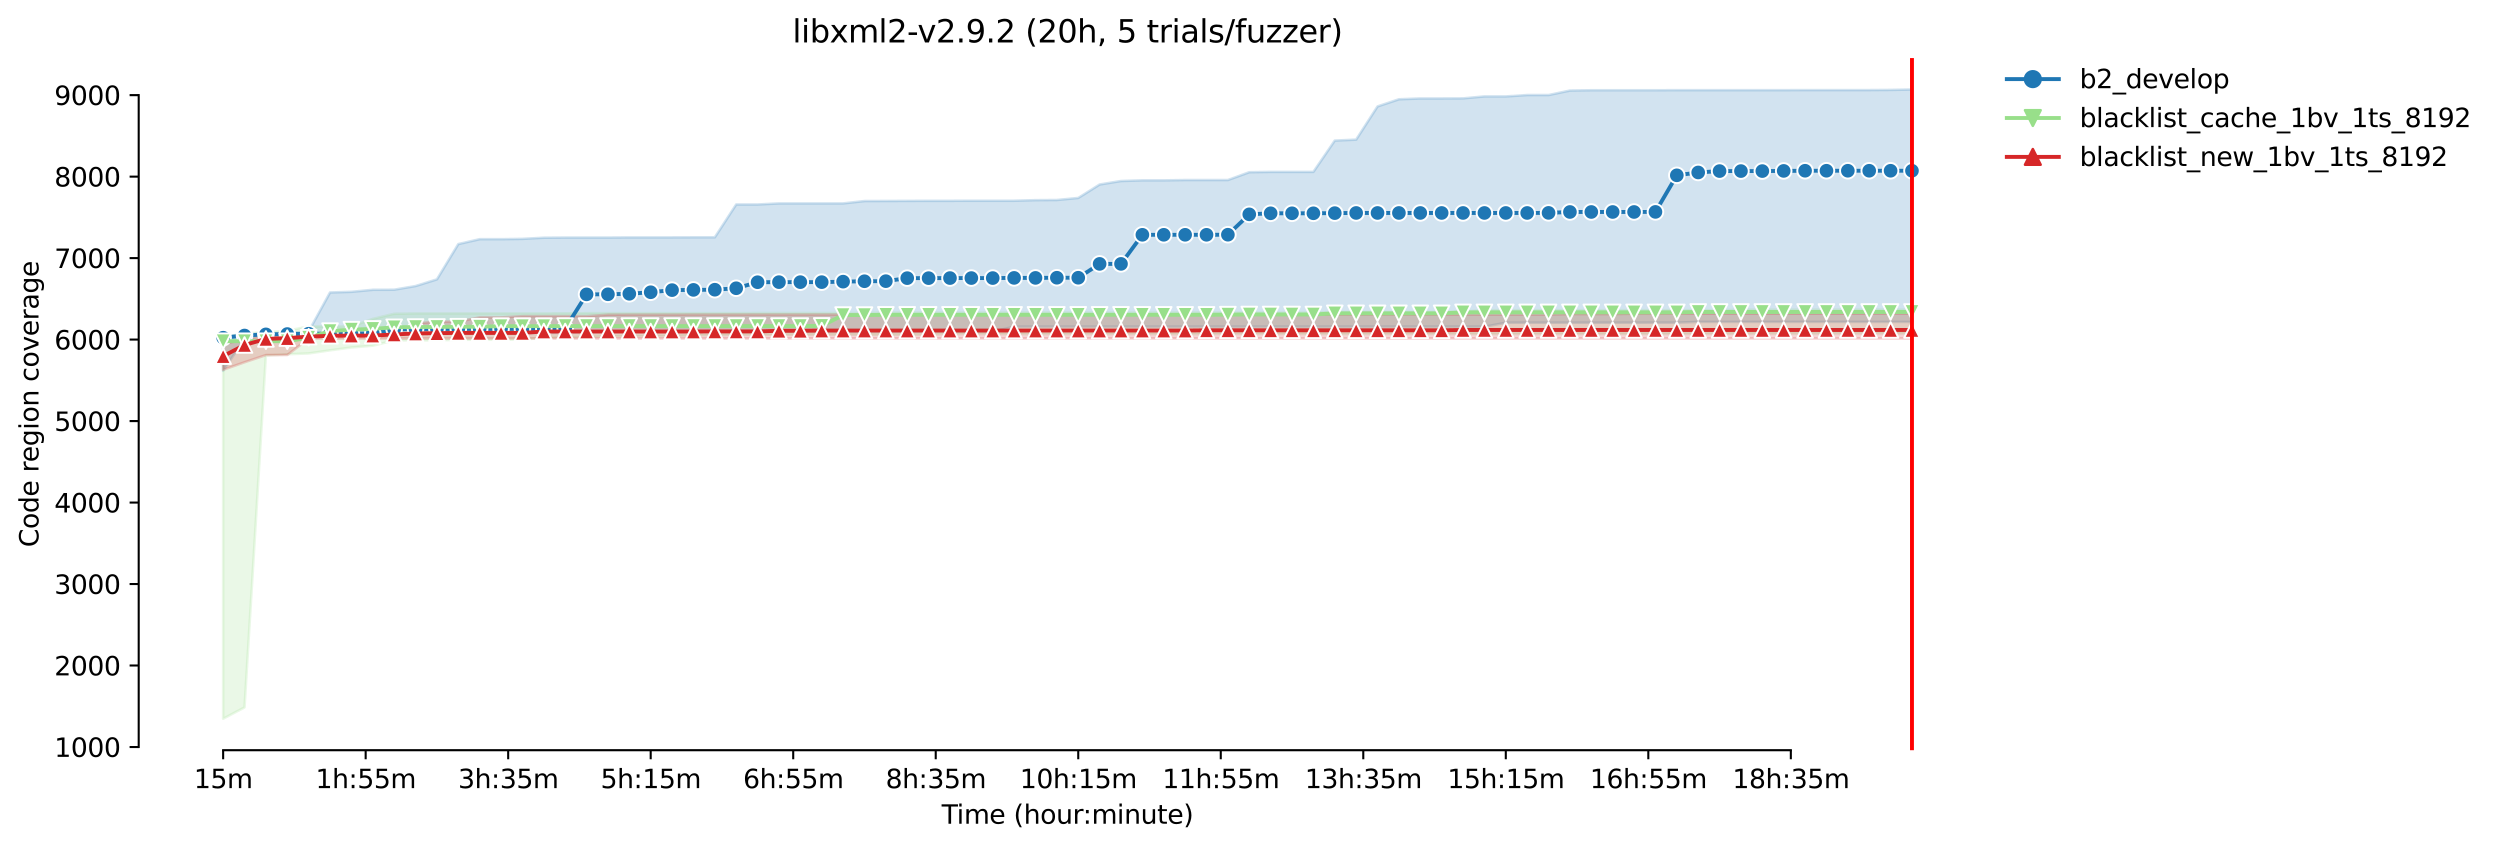 <?xml version="1.0" encoding="utf-8" standalone="no"?>
<!DOCTYPE svg PUBLIC "-//W3C//DTD SVG 1.1//EN"
  "http://www.w3.org/Graphics/SVG/1.1/DTD/svg11.dtd">
<svg height="325.986pt" version="1.1" viewBox="0 0 961.185 325.986" width="961.185pt" xmlns="http://www.w3.org/2000/svg" xmlns:xlink="http://www.w3.org/1999/xlink">
 <defs>
  <style type="text/css">*{stroke-linecap:butt;stroke-linejoin:round;}</style>
 </defs>
 <g id="figure_1">
  <g id="patch_1">
   <path d="M 0 325.986 
L 961.185 325.986 
L 961.185 0 
L 0 0 
z
" style="fill:#ffffff;"/>
  </g>
  <g id="axes_1">
   <g id="patch_2">
    <path d="M 53.328 288.43 
L 767.568 288.43 
L 767.568 22.318 
L 53.328 22.318 
z
" style="fill:#ffffff;"/>
   </g>
   <g id="PolyCollection_1">
    <defs>
     <path d="M 85.794 -196.646 
L 85.794 -183.394 
L 94.013 -195.707 
L 102.232 -196.991 
L 110.451 -197.085 
L 118.67 -197.116 
L 126.889 -197.116 
L 135.108 -197.336 
L 143.327 -197.68 
L 151.546 -197.712 
L 159.766 -197.712 
L 167.985 -197.712 
L 176.204 -197.712 
L 184.423 -197.774 
L 192.642 -197.774 
L 200.861 -197.994 
L 209.08 -197.994 
L 217.299 -197.994 
L 225.518 -198.463 
L 233.737 -198.463 
L 241.957 -198.495 
L 250.176 -198.495 
L 258.395 -198.495 
L 266.614 -198.495 
L 274.833 -198.495 
L 283.052 -198.495 
L 291.271 -198.526 
L 299.49 -198.526 
L 307.709 -198.526 
L 315.928 -198.526 
L 324.148 -198.526 
L 332.367 -198.526 
L 340.586 -198.526 
L 348.805 -198.526 
L 357.024 -198.526 
L 365.243 -198.526 
L 373.462 -198.526 
L 381.681 -198.526 
L 389.9 -200.374 
L 398.119 -200.374 
L 406.339 -200.374 
L 414.558 -200.374 
L 422.777 -200.374 
L 430.996 -200.374 
L 439.215 -200.374 
L 447.434 -200.374 
L 455.653 -200.374 
L 463.872 -200.374 
L 472.091 -200.374 
L 480.31 -200.374 
L 488.53 -200.374 
L 496.749 -200.374 
L 504.968 -200.374 
L 513.187 -200.374 
L 521.406 -200.374 
L 529.625 -200.374 
L 537.844 -200.374 
L 546.063 -200.374 
L 554.282 -200.374 
L 562.502 -200.374 
L 570.721 -200.374 
L 578.94 -201.91 
L 587.159 -201.91 
L 595.378 -201.91 
L 603.597 -201.91 
L 611.816 -201.91 
L 620.035 -201.91 
L 628.254 -201.91 
L 636.473 -201.941 
L 644.693 -201.941 
L 652.912 -202.223 
L 661.131 -202.223 
L 669.35 -202.223 
L 677.569 -202.223 
L 685.788 -202.223 
L 694.007 -202.223 
L 702.226 -202.223 
L 710.445 -202.223 
L 718.664 -202.223 
L 726.884 -202.223 
L 735.103 -202.223 
L 735.103 -291.572 
L 735.103 -291.572 
L 726.884 -291.416 
L 718.664 -291.353 
L 710.445 -291.353 
L 702.226 -291.353 
L 694.007 -291.353 
L 685.788 -291.322 
L 677.569 -291.322 
L 669.35 -291.322 
L 661.131 -291.322 
L 652.912 -291.322 
L 644.693 -291.322 
L 636.473 -291.29 
L 628.254 -291.29 
L 620.035 -291.29 
L 611.816 -291.29 
L 603.597 -291.165 
L 595.378 -289.442 
L 587.159 -289.442 
L 578.94 -288.909 
L 570.721 -288.909 
L 562.502 -288.157 
L 554.282 -288.126 
L 546.063 -288.126 
L 537.844 -287.813 
L 529.625 -285.056 
L 521.406 -272.305 
L 513.187 -271.929 
L 504.968 -259.899 
L 496.749 -259.899 
L 488.53 -259.899 
L 480.31 -259.774 
L 472.091 -256.766 
L 463.872 -256.766 
L 455.653 -256.766 
L 447.434 -256.641 
L 439.215 -256.641 
L 430.996 -256.39 
L 422.777 -255.043 
L 414.558 -249.874 
L 406.339 -249.091 
L 398.119 -249.028 
L 389.9 -248.809 
L 381.681 -248.809 
L 373.462 -248.809 
L 365.243 -248.777 
L 357.024 -248.777 
L 348.805 -248.746 
L 340.586 -248.715 
L 332.367 -248.683 
L 324.148 -247.775 
L 315.928 -247.775 
L 307.709 -247.775 
L 299.49 -247.775 
L 291.271 -247.367 
L 283.052 -247.367 
L 274.833 -234.742 
L 266.614 -234.742 
L 258.395 -234.711 
L 250.176 -234.711 
L 241.957 -234.711 
L 233.737 -234.648 
L 225.518 -234.648 
L 217.299 -234.648 
L 209.08 -234.585 
L 200.861 -234.147 
L 192.642 -234.021 
L 184.423 -234.021 
L 176.204 -232.142 
L 167.985 -218.576 
L 159.766 -216.007 
L 151.546 -214.598 
L 143.327 -214.566 
L 135.108 -213.783 
L 126.889 -213.533 
L 118.67 -198.557 
L 110.451 -198.025 
L 102.232 -197.743 
L 94.013 -197.461 
L 85.794 -196.646 
z
" id="m290fcc334a" style="stroke:#1f77b4;stroke-opacity:0.2;"/>
    </defs>
    <g clip-path="url(#p2a82a343b7)">
     <use style="fill:#1f77b4;fill-opacity:0.2;stroke:#1f77b4;stroke-opacity:0.2;" x="0" xlink:href="#m290fcc334a" y="325.986"/>
    </g>
   </g>
   <g id="PolyCollection_2">
    <defs>
     <path d="M 85.794 -196.208 
L 85.794 -49.652 
L 94.013 -54.007 
L 102.232 -189.284 
L 110.451 -189.785 
L 118.67 -190.099 
L 126.889 -191.289 
L 135.108 -192.386 
L 143.327 -193.075 
L 151.546 -195.111 
L 159.766 -195.111 
L 167.985 -195.111 
L 176.204 -195.362 
L 184.423 -195.362 
L 192.642 -195.362 
L 200.861 -195.425 
L 209.08 -196.082 
L 217.299 -196.364 
L 225.518 -196.364 
L 233.737 -196.678 
L 241.957 -196.678 
L 250.176 -196.772 
L 258.395 -196.772 
L 266.614 -197.116 
L 274.833 -197.116 
L 283.052 -197.304 
L 291.271 -197.304 
L 299.49 -197.304 
L 307.709 -197.304 
L 315.928 -197.336 
L 324.148 -197.336 
L 332.367 -197.336 
L 340.586 -197.336 
L 348.805 -197.336 
L 357.024 -197.336 
L 365.243 -197.586 
L 373.462 -197.586 
L 381.681 -197.586 
L 389.9 -197.586 
L 398.119 -197.586 
L 406.339 -197.586 
L 414.558 -197.586 
L 422.777 -197.586 
L 430.996 -197.586 
L 439.215 -197.586 
L 447.434 -197.586 
L 455.653 -197.586 
L 463.872 -197.586 
L 472.091 -197.618 
L 480.31 -197.618 
L 488.53 -197.618 
L 496.749 -197.618 
L 504.968 -197.618 
L 513.187 -197.618 
L 521.406 -197.618 
L 529.625 -197.618 
L 537.844 -197.618 
L 546.063 -197.618 
L 554.282 -197.618 
L 562.502 -197.618 
L 570.721 -197.618 
L 578.94 -197.618 
L 587.159 -197.618 
L 595.378 -197.618 
L 603.597 -197.618 
L 611.816 -197.618 
L 620.035 -197.618 
L 628.254 -197.649 
L 636.473 -197.649 
L 644.693 -197.649 
L 652.912 -197.649 
L 661.131 -197.649 
L 669.35 -197.743 
L 677.569 -197.743 
L 685.788 -197.743 
L 694.007 -197.743 
L 702.226 -197.774 
L 710.445 -197.774 
L 718.664 -197.774 
L 726.884 -197.774 
L 735.103 -197.774 
L 735.103 -206.922 
L 735.103 -206.922 
L 726.884 -206.922 
L 718.664 -206.922 
L 710.445 -206.922 
L 702.226 -206.922 
L 694.007 -206.922 
L 685.788 -206.922 
L 677.569 -206.922 
L 669.35 -206.922 
L 661.131 -206.734 
L 652.912 -206.734 
L 644.693 -206.734 
L 636.473 -206.734 
L 628.254 -206.734 
L 620.035 -206.734 
L 611.816 -206.734 
L 603.597 -206.734 
L 595.378 -206.734 
L 587.159 -206.734 
L 578.94 -206.734 
L 570.721 -206.734 
L 562.502 -206.233 
L 554.282 -206.076 
L 546.063 -206.076 
L 537.844 -206.076 
L 529.625 -206.076 
L 521.406 -206.076 
L 513.187 -206.076 
L 504.968 -205.794 
L 496.749 -205.794 
L 488.53 -205.794 
L 480.31 -205.794 
L 472.091 -205.794 
L 463.872 -205.794 
L 455.653 -205.794 
L 447.434 -205.794 
L 439.215 -205.794 
L 430.996 -205.794 
L 422.777 -205.794 
L 414.558 -205.794 
L 406.339 -205.794 
L 398.119 -205.794 
L 389.9 -205.794 
L 381.681 -205.794 
L 373.462 -205.794 
L 365.243 -205.794 
L 357.024 -205.794 
L 348.805 -205.794 
L 340.586 -205.794 
L 332.367 -205.638 
L 324.148 -205.638 
L 315.928 -205.638 
L 307.709 -205.638 
L 299.49 -205.638 
L 291.271 -205.638 
L 283.052 -205.575 
L 274.833 -205.575 
L 266.614 -205.575 
L 258.395 -205.575 
L 250.176 -205.575 
L 241.957 -205.575 
L 233.737 -205.575 
L 225.518 -205.575 
L 217.299 -205.512 
L 209.08 -205.481 
L 200.861 -205.481 
L 192.642 -205.481 
L 184.423 -205.481 
L 176.204 -205.481 
L 167.985 -205.481 
L 159.766 -205.481 
L 151.546 -205.356 
L 143.327 -203.382 
L 135.108 -200.468 
L 126.889 -200.468 
L 118.67 -200.468 
L 110.451 -198.839 
L 102.232 -198.244 
L 94.013 -197.837 
L 85.794 -196.208 
z
" id="m9c03b21621" style="stroke:#98df8a;stroke-opacity:0.2;"/>
    </defs>
    <g clip-path="url(#p2a82a343b7)">
     <use style="fill:#98df8a;fill-opacity:0.2;stroke:#98df8a;stroke-opacity:0.2;" x="0" xlink:href="#m9c03b21621" y="325.986"/>
    </g>
   </g>
   <g id="PolyCollection_3">
    <defs>
     <path d="M 85.794 -193.733 
L 85.794 -183.802 
L 94.013 -186.715 
L 102.232 -189.472 
L 110.451 -189.503 
L 118.67 -195.832 
L 126.889 -195.832 
L 135.108 -195.832 
L 143.327 -195.832 
L 151.546 -195.832 
L 159.766 -195.832 
L 167.985 -195.832 
L 176.204 -195.832 
L 184.423 -195.832 
L 192.642 -195.832 
L 200.861 -195.832 
L 209.08 -195.832 
L 217.299 -195.832 
L 225.518 -195.832 
L 233.737 -195.832 
L 241.957 -195.832 
L 250.176 -195.832 
L 258.395 -195.832 
L 266.614 -195.832 
L 274.833 -195.832 
L 283.052 -195.832 
L 291.271 -195.832 
L 299.49 -195.832 
L 307.709 -195.832 
L 315.928 -195.832 
L 324.148 -195.832 
L 332.367 -195.832 
L 340.586 -195.832 
L 348.805 -195.832 
L 357.024 -195.832 
L 365.243 -195.832 
L 373.462 -195.832 
L 381.681 -195.832 
L 389.9 -195.832 
L 398.119 -195.832 
L 406.339 -195.832 
L 414.558 -195.832 
L 422.777 -195.832 
L 430.996 -195.832 
L 439.215 -195.832 
L 447.434 -195.832 
L 455.653 -195.832 
L 463.872 -195.832 
L 472.091 -195.832 
L 480.31 -195.832 
L 488.53 -195.832 
L 496.749 -195.832 
L 504.968 -195.832 
L 513.187 -195.832 
L 521.406 -195.832 
L 529.625 -195.832 
L 537.844 -195.832 
L 546.063 -195.832 
L 554.282 -195.832 
L 562.502 -195.832 
L 570.721 -195.832 
L 578.94 -195.832 
L 587.159 -195.832 
L 595.378 -195.832 
L 603.597 -195.832 
L 611.816 -195.832 
L 620.035 -195.832 
L 628.254 -195.832 
L 636.473 -195.832 
L 644.693 -195.832 
L 652.912 -195.832 
L 661.131 -195.832 
L 669.35 -195.832 
L 677.569 -195.832 
L 685.788 -195.832 
L 694.007 -195.832 
L 702.226 -195.832 
L 710.445 -195.832 
L 718.664 -195.832 
L 726.884 -195.832 
L 735.103 -195.832 
L 735.103 -205.387 
L 735.103 -205.387 
L 726.884 -205.387 
L 718.664 -205.387 
L 710.445 -205.387 
L 702.226 -205.387 
L 694.007 -205.387 
L 685.788 -205.387 
L 677.569 -205.387 
L 669.35 -205.387 
L 661.131 -205.387 
L 652.912 -205.387 
L 644.693 -205.387 
L 636.473 -205.356 
L 628.254 -205.356 
L 620.035 -205.23 
L 611.816 -205.23 
L 603.597 -205.23 
L 595.378 -205.042 
L 587.159 -205.042 
L 578.94 -205.042 
L 570.721 -205.042 
L 562.502 -205.042 
L 554.282 -205.042 
L 546.063 -205.042 
L 537.844 -205.042 
L 529.625 -205.042 
L 521.406 -205.042 
L 513.187 -205.042 
L 504.968 -205.042 
L 496.749 -205.042 
L 488.53 -205.042 
L 480.31 -205.042 
L 472.091 -205.042 
L 463.872 -205.042 
L 455.653 -205.042 
L 447.434 -205.042 
L 439.215 -205.042 
L 430.996 -205.042 
L 422.777 -205.042 
L 414.558 -205.042 
L 406.339 -205.042 
L 398.119 -205.042 
L 389.9 -205.042 
L 381.681 -205.042 
L 373.462 -205.042 
L 365.243 -205.042 
L 357.024 -205.042 
L 348.805 -205.042 
L 340.586 -205.042 
L 332.367 -205.042 
L 324.148 -205.042 
L 315.928 -205.042 
L 307.709 -205.042 
L 299.49 -205.042 
L 291.271 -205.042 
L 283.052 -205.042 
L 274.833 -205.042 
L 266.614 -205.042 
L 258.395 -205.011 
L 250.176 -205.011 
L 241.957 -205.011 
L 233.737 -204.98 
L 225.518 -204.416 
L 217.299 -204.416 
L 209.08 -204.416 
L 200.861 -204.416 
L 192.642 -203.946 
L 184.423 -203.946 
L 176.204 -202.348 
L 167.985 -202.317 
L 159.766 -201.628 
L 151.546 -197.9 
L 143.327 -197.68 
L 135.108 -197.68 
L 126.889 -197.68 
L 118.67 -197.68 
L 110.451 -197.054 
L 102.232 -196.897 
L 94.013 -195.393 
L 85.794 -193.733 
z
" id="mf1e805372a" style="stroke:#d62728;stroke-opacity:0.2;"/>
    </defs>
    <g clip-path="url(#p2a82a343b7)">
     <use style="fill:#d62728;fill-opacity:0.2;stroke:#d62728;stroke-opacity:0.2;" x="0" xlink:href="#mf1e805372a" y="325.986"/>
    </g>
   </g>
   <g id="matplotlib.axis_1">
    <g id="xtick_1">
     <g id="line2d_1">
      <defs>
       <path d="M 0 0 
L 0 3.5 
" id="m08dac7cd24" style="stroke:#000000;stroke-width:0.8;"/>
      </defs>
      <g>
       <use style="stroke:#000000;stroke-width:0.8;" x="85.794" xlink:href="#m08dac7cd24" y="288.43"/>
      </g>
     </g>
     <g id="text_1">
      <!-- 15m -->
      <g transform="translate(74.561 303.029)scale(0.1 -0.1)">
       <defs>
        <path d="M 794 531 
L 1825 531 
L 1825 4091 
L 703 3866 
L 703 4441 
L 1819 4666 
L 2450 4666 
L 2450 531 
L 3481 531 
L 3481 0 
L 794 0 
L 794 531 
z
" id="DejaVuSans-31" transform="scale(0.016)"/>
        <path d="M 691 4666 
L 3169 4666 
L 3169 4134 
L 1269 4134 
L 1269 2991 
Q 1406 3038 1543 3061 
Q 1681 3084 1819 3084 
Q 2600 3084 3056 2656 
Q 3513 2228 3513 1497 
Q 3513 744 3044 326 
Q 2575 -91 1722 -91 
Q 1428 -91 1123 -41 
Q 819 9 494 109 
L 494 744 
Q 775 591 1075 516 
Q 1375 441 1709 441 
Q 2250 441 2565 725 
Q 2881 1009 2881 1497 
Q 2881 1984 2565 2268 
Q 2250 2553 1709 2553 
Q 1456 2553 1204 2497 
Q 953 2441 691 2322 
L 691 4666 
z
" id="DejaVuSans-35" transform="scale(0.016)"/>
        <path d="M 3328 2828 
Q 3544 3216 3844 3400 
Q 4144 3584 4550 3584 
Q 5097 3584 5394 3201 
Q 5691 2819 5691 2113 
L 5691 0 
L 5113 0 
L 5113 2094 
Q 5113 2597 4934 2840 
Q 4756 3084 4391 3084 
Q 3944 3084 3684 2787 
Q 3425 2491 3425 1978 
L 3425 0 
L 2847 0 
L 2847 2094 
Q 2847 2600 2669 2842 
Q 2491 3084 2119 3084 
Q 1678 3084 1418 2786 
Q 1159 2488 1159 1978 
L 1159 0 
L 581 0 
L 581 3500 
L 1159 3500 
L 1159 2956 
Q 1356 3278 1631 3431 
Q 1906 3584 2284 3584 
Q 2666 3584 2933 3390 
Q 3200 3197 3328 2828 
z
" id="DejaVuSans-6d" transform="scale(0.016)"/>
       </defs>
       <use xlink:href="#DejaVuSans-31"/>
       <use x="63.623" xlink:href="#DejaVuSans-35"/>
       <use x="127.246" xlink:href="#DejaVuSans-6d"/>
      </g>
     </g>
    </g>
    <g id="xtick_2">
     <g id="line2d_2">
      <g>
       <use style="stroke:#000000;stroke-width:0.8;" x="140.588" xlink:href="#m08dac7cd24" y="288.43"/>
      </g>
     </g>
     <g id="text_2">
      <!-- 1h:55m -->
      <g transform="translate(121.32 303.029)scale(0.1 -0.1)">
       <defs>
        <path d="M 3513 2113 
L 3513 0 
L 2938 0 
L 2938 2094 
Q 2938 2591 2744 2837 
Q 2550 3084 2163 3084 
Q 1697 3084 1428 2787 
Q 1159 2491 1159 1978 
L 1159 0 
L 581 0 
L 581 4863 
L 1159 4863 
L 1159 2956 
Q 1366 3272 1645 3428 
Q 1925 3584 2291 3584 
Q 2894 3584 3203 3211 
Q 3513 2838 3513 2113 
z
" id="DejaVuSans-68" transform="scale(0.016)"/>
        <path d="M 750 794 
L 1409 794 
L 1409 0 
L 750 0 
L 750 794 
z
M 750 3309 
L 1409 3309 
L 1409 2516 
L 750 2516 
L 750 3309 
z
" id="DejaVuSans-3a" transform="scale(0.016)"/>
       </defs>
       <use xlink:href="#DejaVuSans-31"/>
       <use x="63.623" xlink:href="#DejaVuSans-68"/>
       <use x="127.002" xlink:href="#DejaVuSans-3a"/>
       <use x="160.693" xlink:href="#DejaVuSans-35"/>
       <use x="224.316" xlink:href="#DejaVuSans-35"/>
       <use x="287.939" xlink:href="#DejaVuSans-6d"/>
      </g>
     </g>
    </g>
    <g id="xtick_3">
     <g id="line2d_3">
      <g>
       <use style="stroke:#000000;stroke-width:0.8;" x="195.382" xlink:href="#m08dac7cd24" y="288.43"/>
      </g>
     </g>
     <g id="text_3">
      <!-- 3h:35m -->
      <g transform="translate(176.114 303.029)scale(0.1 -0.1)">
       <defs>
        <path d="M 2597 2516 
Q 3050 2419 3304 2112 
Q 3559 1806 3559 1356 
Q 3559 666 3084 287 
Q 2609 -91 1734 -91 
Q 1441 -91 1130 -33 
Q 819 25 488 141 
L 488 750 
Q 750 597 1062 519 
Q 1375 441 1716 441 
Q 2309 441 2620 675 
Q 2931 909 2931 1356 
Q 2931 1769 2642 2001 
Q 2353 2234 1838 2234 
L 1294 2234 
L 1294 2753 
L 1863 2753 
Q 2328 2753 2575 2939 
Q 2822 3125 2822 3475 
Q 2822 3834 2567 4026 
Q 2313 4219 1838 4219 
Q 1578 4219 1281 4162 
Q 984 4106 628 3988 
L 628 4550 
Q 988 4650 1302 4700 
Q 1616 4750 1894 4750 
Q 2613 4750 3031 4423 
Q 3450 4097 3450 3541 
Q 3450 3153 3228 2886 
Q 3006 2619 2597 2516 
z
" id="DejaVuSans-33" transform="scale(0.016)"/>
       </defs>
       <use xlink:href="#DejaVuSans-33"/>
       <use x="63.623" xlink:href="#DejaVuSans-68"/>
       <use x="127.002" xlink:href="#DejaVuSans-3a"/>
       <use x="160.693" xlink:href="#DejaVuSans-33"/>
       <use x="224.316" xlink:href="#DejaVuSans-35"/>
       <use x="287.939" xlink:href="#DejaVuSans-6d"/>
      </g>
     </g>
    </g>
    <g id="xtick_4">
     <g id="line2d_4">
      <g>
       <use style="stroke:#000000;stroke-width:0.8;" x="250.176" xlink:href="#m08dac7cd24" y="288.43"/>
      </g>
     </g>
     <g id="text_4">
      <!-- 5h:15m -->
      <g transform="translate(230.908 303.029)scale(0.1 -0.1)">
       <use xlink:href="#DejaVuSans-35"/>
       <use x="63.623" xlink:href="#DejaVuSans-68"/>
       <use x="127.002" xlink:href="#DejaVuSans-3a"/>
       <use x="160.693" xlink:href="#DejaVuSans-31"/>
       <use x="224.316" xlink:href="#DejaVuSans-35"/>
       <use x="287.939" xlink:href="#DejaVuSans-6d"/>
      </g>
     </g>
    </g>
    <g id="xtick_5">
     <g id="line2d_5">
      <g>
       <use style="stroke:#000000;stroke-width:0.8;" x="304.97" xlink:href="#m08dac7cd24" y="288.43"/>
      </g>
     </g>
     <g id="text_5">
      <!-- 6h:55m -->
      <g transform="translate(285.702 303.029)scale(0.1 -0.1)">
       <defs>
        <path d="M 2113 2584 
Q 1688 2584 1439 2293 
Q 1191 2003 1191 1497 
Q 1191 994 1439 701 
Q 1688 409 2113 409 
Q 2538 409 2786 701 
Q 3034 994 3034 1497 
Q 3034 2003 2786 2293 
Q 2538 2584 2113 2584 
z
M 3366 4563 
L 3366 3988 
Q 3128 4100 2886 4159 
Q 2644 4219 2406 4219 
Q 1781 4219 1451 3797 
Q 1122 3375 1075 2522 
Q 1259 2794 1537 2939 
Q 1816 3084 2150 3084 
Q 2853 3084 3261 2657 
Q 3669 2231 3669 1497 
Q 3669 778 3244 343 
Q 2819 -91 2113 -91 
Q 1303 -91 875 529 
Q 447 1150 447 2328 
Q 447 3434 972 4092 
Q 1497 4750 2381 4750 
Q 2619 4750 2861 4703 
Q 3103 4656 3366 4563 
z
" id="DejaVuSans-36" transform="scale(0.016)"/>
       </defs>
       <use xlink:href="#DejaVuSans-36"/>
       <use x="63.623" xlink:href="#DejaVuSans-68"/>
       <use x="127.002" xlink:href="#DejaVuSans-3a"/>
       <use x="160.693" xlink:href="#DejaVuSans-35"/>
       <use x="224.316" xlink:href="#DejaVuSans-35"/>
       <use x="287.939" xlink:href="#DejaVuSans-6d"/>
      </g>
     </g>
    </g>
    <g id="xtick_6">
     <g id="line2d_6">
      <g>
       <use style="stroke:#000000;stroke-width:0.8;" x="359.764" xlink:href="#m08dac7cd24" y="288.43"/>
      </g>
     </g>
     <g id="text_6">
      <!-- 8h:35m -->
      <g transform="translate(340.496 303.029)scale(0.1 -0.1)">
       <defs>
        <path d="M 2034 2216 
Q 1584 2216 1326 1975 
Q 1069 1734 1069 1313 
Q 1069 891 1326 650 
Q 1584 409 2034 409 
Q 2484 409 2743 651 
Q 3003 894 3003 1313 
Q 3003 1734 2745 1975 
Q 2488 2216 2034 2216 
z
M 1403 2484 
Q 997 2584 770 2862 
Q 544 3141 544 3541 
Q 544 4100 942 4425 
Q 1341 4750 2034 4750 
Q 2731 4750 3128 4425 
Q 3525 4100 3525 3541 
Q 3525 3141 3298 2862 
Q 3072 2584 2669 2484 
Q 3125 2378 3379 2068 
Q 3634 1759 3634 1313 
Q 3634 634 3220 271 
Q 2806 -91 2034 -91 
Q 1263 -91 848 271 
Q 434 634 434 1313 
Q 434 1759 690 2068 
Q 947 2378 1403 2484 
z
M 1172 3481 
Q 1172 3119 1398 2916 
Q 1625 2713 2034 2713 
Q 2441 2713 2670 2916 
Q 2900 3119 2900 3481 
Q 2900 3844 2670 4047 
Q 2441 4250 2034 4250 
Q 1625 4250 1398 4047 
Q 1172 3844 1172 3481 
z
" id="DejaVuSans-38" transform="scale(0.016)"/>
       </defs>
       <use xlink:href="#DejaVuSans-38"/>
       <use x="63.623" xlink:href="#DejaVuSans-68"/>
       <use x="127.002" xlink:href="#DejaVuSans-3a"/>
       <use x="160.693" xlink:href="#DejaVuSans-33"/>
       <use x="224.316" xlink:href="#DejaVuSans-35"/>
       <use x="287.939" xlink:href="#DejaVuSans-6d"/>
      </g>
     </g>
    </g>
    <g id="xtick_7">
     <g id="line2d_7">
      <g>
       <use style="stroke:#000000;stroke-width:0.8;" x="414.558" xlink:href="#m08dac7cd24" y="288.43"/>
      </g>
     </g>
     <g id="text_7">
      <!-- 10h:15m -->
      <g transform="translate(392.109 303.029)scale(0.1 -0.1)">
       <defs>
        <path d="M 2034 4250 
Q 1547 4250 1301 3770 
Q 1056 3291 1056 2328 
Q 1056 1369 1301 889 
Q 1547 409 2034 409 
Q 2525 409 2770 889 
Q 3016 1369 3016 2328 
Q 3016 3291 2770 3770 
Q 2525 4250 2034 4250 
z
M 2034 4750 
Q 2819 4750 3233 4129 
Q 3647 3509 3647 2328 
Q 3647 1150 3233 529 
Q 2819 -91 2034 -91 
Q 1250 -91 836 529 
Q 422 1150 422 2328 
Q 422 3509 836 4129 
Q 1250 4750 2034 4750 
z
" id="DejaVuSans-30" transform="scale(0.016)"/>
       </defs>
       <use xlink:href="#DejaVuSans-31"/>
       <use x="63.623" xlink:href="#DejaVuSans-30"/>
       <use x="127.246" xlink:href="#DejaVuSans-68"/>
       <use x="190.625" xlink:href="#DejaVuSans-3a"/>
       <use x="224.316" xlink:href="#DejaVuSans-31"/>
       <use x="287.939" xlink:href="#DejaVuSans-35"/>
       <use x="351.562" xlink:href="#DejaVuSans-6d"/>
      </g>
     </g>
    </g>
    <g id="xtick_8">
     <g id="line2d_8">
      <g>
       <use style="stroke:#000000;stroke-width:0.8;" x="469.352" xlink:href="#m08dac7cd24" y="288.43"/>
      </g>
     </g>
     <g id="text_8">
      <!-- 11h:55m -->
      <g transform="translate(446.903 303.029)scale(0.1 -0.1)">
       <use xlink:href="#DejaVuSans-31"/>
       <use x="63.623" xlink:href="#DejaVuSans-31"/>
       <use x="127.246" xlink:href="#DejaVuSans-68"/>
       <use x="190.625" xlink:href="#DejaVuSans-3a"/>
       <use x="224.316" xlink:href="#DejaVuSans-35"/>
       <use x="287.939" xlink:href="#DejaVuSans-35"/>
       <use x="351.562" xlink:href="#DejaVuSans-6d"/>
      </g>
     </g>
    </g>
    <g id="xtick_9">
     <g id="line2d_9">
      <g>
       <use style="stroke:#000000;stroke-width:0.8;" x="524.146" xlink:href="#m08dac7cd24" y="288.43"/>
      </g>
     </g>
     <g id="text_9">
      <!-- 13h:35m -->
      <g transform="translate(501.697 303.029)scale(0.1 -0.1)">
       <use xlink:href="#DejaVuSans-31"/>
       <use x="63.623" xlink:href="#DejaVuSans-33"/>
       <use x="127.246" xlink:href="#DejaVuSans-68"/>
       <use x="190.625" xlink:href="#DejaVuSans-3a"/>
       <use x="224.316" xlink:href="#DejaVuSans-33"/>
       <use x="287.939" xlink:href="#DejaVuSans-35"/>
       <use x="351.562" xlink:href="#DejaVuSans-6d"/>
      </g>
     </g>
    </g>
    <g id="xtick_10">
     <g id="line2d_10">
      <g>
       <use style="stroke:#000000;stroke-width:0.8;" x="578.94" xlink:href="#m08dac7cd24" y="288.43"/>
      </g>
     </g>
     <g id="text_10">
      <!-- 15h:15m -->
      <g transform="translate(556.491 303.029)scale(0.1 -0.1)">
       <use xlink:href="#DejaVuSans-31"/>
       <use x="63.623" xlink:href="#DejaVuSans-35"/>
       <use x="127.246" xlink:href="#DejaVuSans-68"/>
       <use x="190.625" xlink:href="#DejaVuSans-3a"/>
       <use x="224.316" xlink:href="#DejaVuSans-31"/>
       <use x="287.939" xlink:href="#DejaVuSans-35"/>
       <use x="351.562" xlink:href="#DejaVuSans-6d"/>
      </g>
     </g>
    </g>
    <g id="xtick_11">
     <g id="line2d_11">
      <g>
       <use style="stroke:#000000;stroke-width:0.8;" x="633.734" xlink:href="#m08dac7cd24" y="288.43"/>
      </g>
     </g>
     <g id="text_11">
      <!-- 16h:55m -->
      <g transform="translate(611.285 303.029)scale(0.1 -0.1)">
       <use xlink:href="#DejaVuSans-31"/>
       <use x="63.623" xlink:href="#DejaVuSans-36"/>
       <use x="127.246" xlink:href="#DejaVuSans-68"/>
       <use x="190.625" xlink:href="#DejaVuSans-3a"/>
       <use x="224.316" xlink:href="#DejaVuSans-35"/>
       <use x="287.939" xlink:href="#DejaVuSans-35"/>
       <use x="351.562" xlink:href="#DejaVuSans-6d"/>
      </g>
     </g>
    </g>
    <g id="xtick_12">
     <g id="line2d_12">
      <g>
       <use style="stroke:#000000;stroke-width:0.8;" x="688.528" xlink:href="#m08dac7cd24" y="288.43"/>
      </g>
     </g>
     <g id="text_12">
      <!-- 18h:35m -->
      <g transform="translate(666.079 303.029)scale(0.1 -0.1)">
       <use xlink:href="#DejaVuSans-31"/>
       <use x="63.623" xlink:href="#DejaVuSans-38"/>
       <use x="127.246" xlink:href="#DejaVuSans-68"/>
       <use x="190.625" xlink:href="#DejaVuSans-3a"/>
       <use x="224.316" xlink:href="#DejaVuSans-33"/>
       <use x="287.939" xlink:href="#DejaVuSans-35"/>
       <use x="351.562" xlink:href="#DejaVuSans-6d"/>
      </g>
     </g>
    </g>
    <g id="text_13">
     <!-- Time (hour:minute) -->
     <g transform="translate(362.041 316.707)scale(0.1 -0.1)">
      <defs>
       <path d="M -19 4666 
L 3928 4666 
L 3928 4134 
L 2272 4134 
L 2272 0 
L 1638 0 
L 1638 4134 
L -19 4134 
L -19 4666 
z
" id="DejaVuSans-54" transform="scale(0.016)"/>
       <path d="M 603 3500 
L 1178 3500 
L 1178 0 
L 603 0 
L 603 3500 
z
M 603 4863 
L 1178 4863 
L 1178 4134 
L 603 4134 
L 603 4863 
z
" id="DejaVuSans-69" transform="scale(0.016)"/>
       <path d="M 3597 1894 
L 3597 1613 
L 953 1613 
Q 991 1019 1311 708 
Q 1631 397 2203 397 
Q 2534 397 2845 478 
Q 3156 559 3463 722 
L 3463 178 
Q 3153 47 2828 -22 
Q 2503 -91 2169 -91 
Q 1331 -91 842 396 
Q 353 884 353 1716 
Q 353 2575 817 3079 
Q 1281 3584 2069 3584 
Q 2775 3584 3186 3129 
Q 3597 2675 3597 1894 
z
M 3022 2063 
Q 3016 2534 2758 2815 
Q 2500 3097 2075 3097 
Q 1594 3097 1305 2825 
Q 1016 2553 972 2059 
L 3022 2063 
z
" id="DejaVuSans-65" transform="scale(0.016)"/>
       <path id="DejaVuSans-20" transform="scale(0.016)"/>
       <path d="M 1984 4856 
Q 1566 4138 1362 3434 
Q 1159 2731 1159 2009 
Q 1159 1288 1364 580 
Q 1569 -128 1984 -844 
L 1484 -844 
Q 1016 -109 783 600 
Q 550 1309 550 2009 
Q 550 2706 781 3412 
Q 1013 4119 1484 4856 
L 1984 4856 
z
" id="DejaVuSans-28" transform="scale(0.016)"/>
       <path d="M 1959 3097 
Q 1497 3097 1228 2736 
Q 959 2375 959 1747 
Q 959 1119 1226 758 
Q 1494 397 1959 397 
Q 2419 397 2687 759 
Q 2956 1122 2956 1747 
Q 2956 2369 2687 2733 
Q 2419 3097 1959 3097 
z
M 1959 3584 
Q 2709 3584 3137 3096 
Q 3566 2609 3566 1747 
Q 3566 888 3137 398 
Q 2709 -91 1959 -91 
Q 1206 -91 779 398 
Q 353 888 353 1747 
Q 353 2609 779 3096 
Q 1206 3584 1959 3584 
z
" id="DejaVuSans-6f" transform="scale(0.016)"/>
       <path d="M 544 1381 
L 544 3500 
L 1119 3500 
L 1119 1403 
Q 1119 906 1312 657 
Q 1506 409 1894 409 
Q 2359 409 2629 706 
Q 2900 1003 2900 1516 
L 2900 3500 
L 3475 3500 
L 3475 0 
L 2900 0 
L 2900 538 
Q 2691 219 2414 64 
Q 2138 -91 1772 -91 
Q 1169 -91 856 284 
Q 544 659 544 1381 
z
M 1991 3584 
L 1991 3584 
z
" id="DejaVuSans-75" transform="scale(0.016)"/>
       <path d="M 2631 2963 
Q 2534 3019 2420 3045 
Q 2306 3072 2169 3072 
Q 1681 3072 1420 2755 
Q 1159 2438 1159 1844 
L 1159 0 
L 581 0 
L 581 3500 
L 1159 3500 
L 1159 2956 
Q 1341 3275 1631 3429 
Q 1922 3584 2338 3584 
Q 2397 3584 2469 3576 
Q 2541 3569 2628 3553 
L 2631 2963 
z
" id="DejaVuSans-72" transform="scale(0.016)"/>
       <path d="M 3513 2113 
L 3513 0 
L 2938 0 
L 2938 2094 
Q 2938 2591 2744 2837 
Q 2550 3084 2163 3084 
Q 1697 3084 1428 2787 
Q 1159 2491 1159 1978 
L 1159 0 
L 581 0 
L 581 3500 
L 1159 3500 
L 1159 2956 
Q 1366 3272 1645 3428 
Q 1925 3584 2291 3584 
Q 2894 3584 3203 3211 
Q 3513 2838 3513 2113 
z
" id="DejaVuSans-6e" transform="scale(0.016)"/>
       <path d="M 1172 4494 
L 1172 3500 
L 2356 3500 
L 2356 3053 
L 1172 3053 
L 1172 1153 
Q 1172 725 1289 603 
Q 1406 481 1766 481 
L 2356 481 
L 2356 0 
L 1766 0 
Q 1100 0 847 248 
Q 594 497 594 1153 
L 594 3053 
L 172 3053 
L 172 3500 
L 594 3500 
L 594 4494 
L 1172 4494 
z
" id="DejaVuSans-74" transform="scale(0.016)"/>
       <path d="M 513 4856 
L 1013 4856 
Q 1481 4119 1714 3412 
Q 1947 2706 1947 2009 
Q 1947 1309 1714 600 
Q 1481 -109 1013 -844 
L 513 -844 
Q 928 -128 1133 580 
Q 1338 1288 1338 2009 
Q 1338 2731 1133 3434 
Q 928 4138 513 4856 
z
" id="DejaVuSans-29" transform="scale(0.016)"/>
      </defs>
      <use xlink:href="#DejaVuSans-54"/>
      <use x="57.959" xlink:href="#DejaVuSans-69"/>
      <use x="85.742" xlink:href="#DejaVuSans-6d"/>
      <use x="183.154" xlink:href="#DejaVuSans-65"/>
      <use x="244.678" xlink:href="#DejaVuSans-20"/>
      <use x="276.465" xlink:href="#DejaVuSans-28"/>
      <use x="315.479" xlink:href="#DejaVuSans-68"/>
      <use x="378.857" xlink:href="#DejaVuSans-6f"/>
      <use x="440.039" xlink:href="#DejaVuSans-75"/>
      <use x="503.418" xlink:href="#DejaVuSans-72"/>
      <use x="542.781" xlink:href="#DejaVuSans-3a"/>
      <use x="576.473" xlink:href="#DejaVuSans-6d"/>
      <use x="673.885" xlink:href="#DejaVuSans-69"/>
      <use x="701.668" xlink:href="#DejaVuSans-6e"/>
      <use x="765.047" xlink:href="#DejaVuSans-75"/>
      <use x="828.426" xlink:href="#DejaVuSans-74"/>
      <use x="867.635" xlink:href="#DejaVuSans-65"/>
      <use x="929.158" xlink:href="#DejaVuSans-29"/>
     </g>
    </g>
   </g>
   <g id="matplotlib.axis_2">
    <g id="ytick_1">
     <g id="line2d_13">
      <defs>
       <path d="M 0 0 
L -3.5 0 
" id="m0ad42fa8f3" style="stroke:#000000;stroke-width:0.8;"/>
      </defs>
      <g>
       <use style="stroke:#000000;stroke-width:0.8;" x="53.328" xlink:href="#m0ad42fa8f3" y="287.205"/>
      </g>
     </g>
     <g id="text_14">
      <!-- 1000 -->
      <g transform="translate(20.878 291.004)scale(0.1 -0.1)">
       <use xlink:href="#DejaVuSans-31"/>
       <use x="63.623" xlink:href="#DejaVuSans-30"/>
       <use x="127.246" xlink:href="#DejaVuSans-30"/>
       <use x="190.869" xlink:href="#DejaVuSans-30"/>
      </g>
     </g>
    </g>
    <g id="ytick_2">
     <g id="line2d_14">
      <g>
       <use style="stroke:#000000;stroke-width:0.8;" x="53.328" xlink:href="#m0ad42fa8f3" y="255.877"/>
      </g>
     </g>
     <g id="text_15">
      <!-- 2000 -->
      <g transform="translate(20.878 259.676)scale(0.1 -0.1)">
       <defs>
        <path d="M 1228 531 
L 3431 531 
L 3431 0 
L 469 0 
L 469 531 
Q 828 903 1448 1529 
Q 2069 2156 2228 2338 
Q 2531 2678 2651 2914 
Q 2772 3150 2772 3378 
Q 2772 3750 2511 3984 
Q 2250 4219 1831 4219 
Q 1534 4219 1204 4116 
Q 875 4013 500 3803 
L 500 4441 
Q 881 4594 1212 4672 
Q 1544 4750 1819 4750 
Q 2544 4750 2975 4387 
Q 3406 4025 3406 3419 
Q 3406 3131 3298 2873 
Q 3191 2616 2906 2266 
Q 2828 2175 2409 1742 
Q 1991 1309 1228 531 
z
" id="DejaVuSans-32" transform="scale(0.016)"/>
       </defs>
       <use xlink:href="#DejaVuSans-32"/>
       <use x="63.623" xlink:href="#DejaVuSans-30"/>
       <use x="127.246" xlink:href="#DejaVuSans-30"/>
       <use x="190.869" xlink:href="#DejaVuSans-30"/>
      </g>
     </g>
    </g>
    <g id="ytick_3">
     <g id="line2d_15">
      <g>
       <use style="stroke:#000000;stroke-width:0.8;" x="53.328" xlink:href="#m0ad42fa8f3" y="224.548"/>
      </g>
     </g>
     <g id="text_16">
      <!-- 3000 -->
      <g transform="translate(20.878 228.347)scale(0.1 -0.1)">
       <use xlink:href="#DejaVuSans-33"/>
       <use x="63.623" xlink:href="#DejaVuSans-30"/>
       <use x="127.246" xlink:href="#DejaVuSans-30"/>
       <use x="190.869" xlink:href="#DejaVuSans-30"/>
      </g>
     </g>
    </g>
    <g id="ytick_4">
     <g id="line2d_16">
      <g>
       <use style="stroke:#000000;stroke-width:0.8;" x="53.328" xlink:href="#m0ad42fa8f3" y="193.219"/>
      </g>
     </g>
     <g id="text_17">
      <!-- 4000 -->
      <g transform="translate(20.878 197.018)scale(0.1 -0.1)">
       <defs>
        <path d="M 2419 4116 
L 825 1625 
L 2419 1625 
L 2419 4116 
z
M 2253 4666 
L 3047 4666 
L 3047 1625 
L 3713 1625 
L 3713 1100 
L 3047 1100 
L 3047 0 
L 2419 0 
L 2419 1100 
L 313 1100 
L 313 1709 
L 2253 4666 
z
" id="DejaVuSans-34" transform="scale(0.016)"/>
       </defs>
       <use xlink:href="#DejaVuSans-34"/>
       <use x="63.623" xlink:href="#DejaVuSans-30"/>
       <use x="127.246" xlink:href="#DejaVuSans-30"/>
       <use x="190.869" xlink:href="#DejaVuSans-30"/>
      </g>
     </g>
    </g>
    <g id="ytick_5">
     <g id="line2d_17">
      <g>
       <use style="stroke:#000000;stroke-width:0.8;" x="53.328" xlink:href="#m0ad42fa8f3" y="161.89"/>
      </g>
     </g>
     <g id="text_18">
      <!-- 5000 -->
      <g transform="translate(20.878 165.69)scale(0.1 -0.1)">
       <use xlink:href="#DejaVuSans-35"/>
       <use x="63.623" xlink:href="#DejaVuSans-30"/>
       <use x="127.246" xlink:href="#DejaVuSans-30"/>
       <use x="190.869" xlink:href="#DejaVuSans-30"/>
      </g>
     </g>
    </g>
    <g id="ytick_6">
     <g id="line2d_18">
      <g>
       <use style="stroke:#000000;stroke-width:0.8;" x="53.328" xlink:href="#m0ad42fa8f3" y="130.562"/>
      </g>
     </g>
     <g id="text_19">
      <!-- 6000 -->
      <g transform="translate(20.878 134.361)scale(0.1 -0.1)">
       <use xlink:href="#DejaVuSans-36"/>
       <use x="63.623" xlink:href="#DejaVuSans-30"/>
       <use x="127.246" xlink:href="#DejaVuSans-30"/>
       <use x="190.869" xlink:href="#DejaVuSans-30"/>
      </g>
     </g>
    </g>
    <g id="ytick_7">
     <g id="line2d_19">
      <g>
       <use style="stroke:#000000;stroke-width:0.8;" x="53.328" xlink:href="#m0ad42fa8f3" y="99.233"/>
      </g>
     </g>
     <g id="text_20">
      <!-- 7000 -->
      <g transform="translate(20.878 103.032)scale(0.1 -0.1)">
       <defs>
        <path d="M 525 4666 
L 3525 4666 
L 3525 4397 
L 1831 0 
L 1172 0 
L 2766 4134 
L 525 4134 
L 525 4666 
z
" id="DejaVuSans-37" transform="scale(0.016)"/>
       </defs>
       <use xlink:href="#DejaVuSans-37"/>
       <use x="63.623" xlink:href="#DejaVuSans-30"/>
       <use x="127.246" xlink:href="#DejaVuSans-30"/>
       <use x="190.869" xlink:href="#DejaVuSans-30"/>
      </g>
     </g>
    </g>
    <g id="ytick_8">
     <g id="line2d_20">
      <g>
       <use style="stroke:#000000;stroke-width:0.8;" x="53.328" xlink:href="#m0ad42fa8f3" y="67.904"/>
      </g>
     </g>
     <g id="text_21">
      <!-- 8000 -->
      <g transform="translate(20.878 71.704)scale(0.1 -0.1)">
       <use xlink:href="#DejaVuSans-38"/>
       <use x="63.623" xlink:href="#DejaVuSans-30"/>
       <use x="127.246" xlink:href="#DejaVuSans-30"/>
       <use x="190.869" xlink:href="#DejaVuSans-30"/>
      </g>
     </g>
    </g>
    <g id="ytick_9">
     <g id="line2d_21">
      <g>
       <use style="stroke:#000000;stroke-width:0.8;" x="53.328" xlink:href="#m0ad42fa8f3" y="36.576"/>
      </g>
     </g>
     <g id="text_22">
      <!-- 9000 -->
      <g transform="translate(20.878 40.375)scale(0.1 -0.1)">
       <defs>
        <path d="M 703 97 
L 703 672 
Q 941 559 1184 500 
Q 1428 441 1663 441 
Q 2288 441 2617 861 
Q 2947 1281 2994 2138 
Q 2813 1869 2534 1725 
Q 2256 1581 1919 1581 
Q 1219 1581 811 2004 
Q 403 2428 403 3163 
Q 403 3881 828 4315 
Q 1253 4750 1959 4750 
Q 2769 4750 3195 4129 
Q 3622 3509 3622 2328 
Q 3622 1225 3098 567 
Q 2575 -91 1691 -91 
Q 1453 -91 1209 -44 
Q 966 3 703 97 
z
M 1959 2075 
Q 2384 2075 2632 2365 
Q 2881 2656 2881 3163 
Q 2881 3666 2632 3958 
Q 2384 4250 1959 4250 
Q 1534 4250 1286 3958 
Q 1038 3666 1038 3163 
Q 1038 2656 1286 2365 
Q 1534 2075 1959 2075 
z
" id="DejaVuSans-39" transform="scale(0.016)"/>
       </defs>
       <use xlink:href="#DejaVuSans-39"/>
       <use x="63.623" xlink:href="#DejaVuSans-30"/>
       <use x="127.246" xlink:href="#DejaVuSans-30"/>
       <use x="190.869" xlink:href="#DejaVuSans-30"/>
      </g>
     </g>
    </g>
    <g id="text_23">
     <!-- Code region coverage -->
     <g transform="translate(14.798 210.38)rotate(-90)scale(0.1 -0.1)">
      <defs>
       <path d="M 4122 4306 
L 4122 3641 
Q 3803 3938 3442 4084 
Q 3081 4231 2675 4231 
Q 1875 4231 1450 3742 
Q 1025 3253 1025 2328 
Q 1025 1406 1450 917 
Q 1875 428 2675 428 
Q 3081 428 3442 575 
Q 3803 722 4122 1019 
L 4122 359 
Q 3791 134 3420 21 
Q 3050 -91 2638 -91 
Q 1578 -91 968 557 
Q 359 1206 359 2328 
Q 359 3453 968 4101 
Q 1578 4750 2638 4750 
Q 3056 4750 3426 4639 
Q 3797 4528 4122 4306 
z
" id="DejaVuSans-43" transform="scale(0.016)"/>
       <path d="M 2906 2969 
L 2906 4863 
L 3481 4863 
L 3481 0 
L 2906 0 
L 2906 525 
Q 2725 213 2448 61 
Q 2172 -91 1784 -91 
Q 1150 -91 751 415 
Q 353 922 353 1747 
Q 353 2572 751 3078 
Q 1150 3584 1784 3584 
Q 2172 3584 2448 3432 
Q 2725 3281 2906 2969 
z
M 947 1747 
Q 947 1113 1208 752 
Q 1469 391 1925 391 
Q 2381 391 2643 752 
Q 2906 1113 2906 1747 
Q 2906 2381 2643 2742 
Q 2381 3103 1925 3103 
Q 1469 3103 1208 2742 
Q 947 2381 947 1747 
z
" id="DejaVuSans-64" transform="scale(0.016)"/>
       <path d="M 2906 1791 
Q 2906 2416 2648 2759 
Q 2391 3103 1925 3103 
Q 1463 3103 1205 2759 
Q 947 2416 947 1791 
Q 947 1169 1205 825 
Q 1463 481 1925 481 
Q 2391 481 2648 825 
Q 2906 1169 2906 1791 
z
M 3481 434 
Q 3481 -459 3084 -895 
Q 2688 -1331 1869 -1331 
Q 1566 -1331 1297 -1286 
Q 1028 -1241 775 -1147 
L 775 -588 
Q 1028 -725 1275 -790 
Q 1522 -856 1778 -856 
Q 2344 -856 2625 -561 
Q 2906 -266 2906 331 
L 2906 616 
Q 2728 306 2450 153 
Q 2172 0 1784 0 
Q 1141 0 747 490 
Q 353 981 353 1791 
Q 353 2603 747 3093 
Q 1141 3584 1784 3584 
Q 2172 3584 2450 3431 
Q 2728 3278 2906 2969 
L 2906 3500 
L 3481 3500 
L 3481 434 
z
" id="DejaVuSans-67" transform="scale(0.016)"/>
       <path d="M 3122 3366 
L 3122 2828 
Q 2878 2963 2633 3030 
Q 2388 3097 2138 3097 
Q 1578 3097 1268 2742 
Q 959 2388 959 1747 
Q 959 1106 1268 751 
Q 1578 397 2138 397 
Q 2388 397 2633 464 
Q 2878 531 3122 666 
L 3122 134 
Q 2881 22 2623 -34 
Q 2366 -91 2075 -91 
Q 1284 -91 818 406 
Q 353 903 353 1747 
Q 353 2603 823 3093 
Q 1294 3584 2113 3584 
Q 2378 3584 2631 3529 
Q 2884 3475 3122 3366 
z
" id="DejaVuSans-63" transform="scale(0.016)"/>
       <path d="M 191 3500 
L 800 3500 
L 1894 563 
L 2988 3500 
L 3597 3500 
L 2284 0 
L 1503 0 
L 191 3500 
z
" id="DejaVuSans-76" transform="scale(0.016)"/>
       <path d="M 2194 1759 
Q 1497 1759 1228 1600 
Q 959 1441 959 1056 
Q 959 750 1161 570 
Q 1363 391 1709 391 
Q 2188 391 2477 730 
Q 2766 1069 2766 1631 
L 2766 1759 
L 2194 1759 
z
M 3341 1997 
L 3341 0 
L 2766 0 
L 2766 531 
Q 2569 213 2275 61 
Q 1981 -91 1556 -91 
Q 1019 -91 701 211 
Q 384 513 384 1019 
Q 384 1609 779 1909 
Q 1175 2209 1959 2209 
L 2766 2209 
L 2766 2266 
Q 2766 2663 2505 2880 
Q 2244 3097 1772 3097 
Q 1472 3097 1187 3025 
Q 903 2953 641 2809 
L 641 3341 
Q 956 3463 1253 3523 
Q 1550 3584 1831 3584 
Q 2591 3584 2966 3190 
Q 3341 2797 3341 1997 
z
" id="DejaVuSans-61" transform="scale(0.016)"/>
      </defs>
      <use xlink:href="#DejaVuSans-43"/>
      <use x="69.824" xlink:href="#DejaVuSans-6f"/>
      <use x="131.006" xlink:href="#DejaVuSans-64"/>
      <use x="194.482" xlink:href="#DejaVuSans-65"/>
      <use x="256.006" xlink:href="#DejaVuSans-20"/>
      <use x="287.793" xlink:href="#DejaVuSans-72"/>
      <use x="326.656" xlink:href="#DejaVuSans-65"/>
      <use x="388.18" xlink:href="#DejaVuSans-67"/>
      <use x="451.656" xlink:href="#DejaVuSans-69"/>
      <use x="479.439" xlink:href="#DejaVuSans-6f"/>
      <use x="540.621" xlink:href="#DejaVuSans-6e"/>
      <use x="604" xlink:href="#DejaVuSans-20"/>
      <use x="635.787" xlink:href="#DejaVuSans-63"/>
      <use x="690.768" xlink:href="#DejaVuSans-6f"/>
      <use x="751.949" xlink:href="#DejaVuSans-76"/>
      <use x="811.129" xlink:href="#DejaVuSans-65"/>
      <use x="872.652" xlink:href="#DejaVuSans-72"/>
      <use x="913.766" xlink:href="#DejaVuSans-61"/>
      <use x="975.045" xlink:href="#DejaVuSans-67"/>
      <use x="1038.521" xlink:href="#DejaVuSans-65"/>
     </g>
    </g>
   </g>
   <g id="line2d_22">
    <path clip-path="url(#p2a82a343b7)" d="M 85.794 129.841 
L 94.013 128.995 
L 102.232 128.557 
L 110.451 128.431 
L 118.67 128.306 
L 126.889 128.275 
L 135.108 128.243 
L 143.327 128.181 
L 151.546 126.583 
L 159.766 126.52 
L 167.985 126.458 
L 176.204 126.458 
L 184.423 126.426 
L 192.642 126.426 
L 200.861 126.426 
L 209.08 126.426 
L 217.299 126.27 
L 225.518 113.174 
L 233.737 113.143 
L 241.957 112.955 
L 250.176 112.36 
L 258.395 111.545 
L 266.614 111.451 
L 274.833 111.389 
L 283.052 110.825 
L 291.271 108.506 
L 299.49 108.475 
L 307.709 108.475 
L 315.928 108.475 
L 324.148 108.287 
L 332.367 108.13 
L 340.586 108.099 
L 348.805 106.94 
L 357.024 106.94 
L 365.243 106.909 
L 373.462 106.909 
L 381.681 106.909 
L 389.9 106.846 
L 398.119 106.846 
L 406.339 106.783 
L 414.558 106.783 
L 422.777 101.457 
L 430.996 101.457 
L 439.215 90.273 
L 447.434 90.273 
L 455.653 90.273 
L 463.872 90.273 
L 472.091 90.242 
L 480.31 82.41 
L 488.53 82.002 
L 496.749 82.002 
L 504.968 82.002 
L 513.187 81.94 
L 521.406 81.877 
L 529.625 81.877 
L 537.844 81.877 
L 546.063 81.877 
L 554.282 81.877 
L 562.502 81.877 
L 570.721 81.877 
L 578.94 81.877 
L 587.159 81.877 
L 595.378 81.846 
L 603.597 81.501 
L 611.816 81.501 
L 620.035 81.501 
L 628.254 81.501 
L 636.473 81.47 
L 644.693 67.403 
L 652.912 66.307 
L 661.131 65.774 
L 669.35 65.774 
L 677.569 65.774 
L 685.788 65.711 
L 694.007 65.649 
L 702.226 65.649 
L 710.445 65.649 
L 718.664 65.649 
L 726.884 65.649 
L 735.103 65.649 
" style="fill:none;stroke:#1f77b4;stroke-linecap:square;stroke-width:1.5;"/>
    <defs>
     <path d="M 0 3 
C 0.796 3 1.559 2.684 2.121 2.121 
C 2.684 1.559 3 0.796 3 0 
C 3 -0.796 2.684 -1.559 2.121 -2.121 
C 1.559 -2.684 0.796 -3 0 -3 
C -0.796 -3 -1.559 -2.684 -2.121 -2.121 
C -2.684 -1.559 -3 -0.796 -3 0 
C -3 0.796 -2.684 1.559 -2.121 2.121 
C -1.559 2.684 -0.796 3 0 3 
z
" id="m7672d73d17" style="stroke:#ffffff;stroke-width:0.75;"/>
    </defs>
    <g clip-path="url(#p2a82a343b7)">
     <use style="fill:#1f77b4;stroke:#ffffff;stroke-width:0.75;" x="85.794" xlink:href="#m7672d73d17" y="129.841"/>
     <use style="fill:#1f77b4;stroke:#ffffff;stroke-width:0.75;" x="94.013" xlink:href="#m7672d73d17" y="128.995"/>
     <use style="fill:#1f77b4;stroke:#ffffff;stroke-width:0.75;" x="102.232" xlink:href="#m7672d73d17" y="128.557"/>
     <use style="fill:#1f77b4;stroke:#ffffff;stroke-width:0.75;" x="110.451" xlink:href="#m7672d73d17" y="128.431"/>
     <use style="fill:#1f77b4;stroke:#ffffff;stroke-width:0.75;" x="118.67" xlink:href="#m7672d73d17" y="128.306"/>
     <use style="fill:#1f77b4;stroke:#ffffff;stroke-width:0.75;" x="126.889" xlink:href="#m7672d73d17" y="128.275"/>
     <use style="fill:#1f77b4;stroke:#ffffff;stroke-width:0.75;" x="135.108" xlink:href="#m7672d73d17" y="128.243"/>
     <use style="fill:#1f77b4;stroke:#ffffff;stroke-width:0.75;" x="143.327" xlink:href="#m7672d73d17" y="128.181"/>
     <use style="fill:#1f77b4;stroke:#ffffff;stroke-width:0.75;" x="151.546" xlink:href="#m7672d73d17" y="126.583"/>
     <use style="fill:#1f77b4;stroke:#ffffff;stroke-width:0.75;" x="159.766" xlink:href="#m7672d73d17" y="126.52"/>
     <use style="fill:#1f77b4;stroke:#ffffff;stroke-width:0.75;" x="167.985" xlink:href="#m7672d73d17" y="126.458"/>
     <use style="fill:#1f77b4;stroke:#ffffff;stroke-width:0.75;" x="176.204" xlink:href="#m7672d73d17" y="126.458"/>
     <use style="fill:#1f77b4;stroke:#ffffff;stroke-width:0.75;" x="184.423" xlink:href="#m7672d73d17" y="126.426"/>
     <use style="fill:#1f77b4;stroke:#ffffff;stroke-width:0.75;" x="192.642" xlink:href="#m7672d73d17" y="126.426"/>
     <use style="fill:#1f77b4;stroke:#ffffff;stroke-width:0.75;" x="200.861" xlink:href="#m7672d73d17" y="126.426"/>
     <use style="fill:#1f77b4;stroke:#ffffff;stroke-width:0.75;" x="209.08" xlink:href="#m7672d73d17" y="126.426"/>
     <use style="fill:#1f77b4;stroke:#ffffff;stroke-width:0.75;" x="217.299" xlink:href="#m7672d73d17" y="126.27"/>
     <use style="fill:#1f77b4;stroke:#ffffff;stroke-width:0.75;" x="225.518" xlink:href="#m7672d73d17" y="113.174"/>
     <use style="fill:#1f77b4;stroke:#ffffff;stroke-width:0.75;" x="233.737" xlink:href="#m7672d73d17" y="113.143"/>
     <use style="fill:#1f77b4;stroke:#ffffff;stroke-width:0.75;" x="241.957" xlink:href="#m7672d73d17" y="112.955"/>
     <use style="fill:#1f77b4;stroke:#ffffff;stroke-width:0.75;" x="250.176" xlink:href="#m7672d73d17" y="112.36"/>
     <use style="fill:#1f77b4;stroke:#ffffff;stroke-width:0.75;" x="258.395" xlink:href="#m7672d73d17" y="111.545"/>
     <use style="fill:#1f77b4;stroke:#ffffff;stroke-width:0.75;" x="266.614" xlink:href="#m7672d73d17" y="111.451"/>
     <use style="fill:#1f77b4;stroke:#ffffff;stroke-width:0.75;" x="274.833" xlink:href="#m7672d73d17" y="111.389"/>
     <use style="fill:#1f77b4;stroke:#ffffff;stroke-width:0.75;" x="283.052" xlink:href="#m7672d73d17" y="110.825"/>
     <use style="fill:#1f77b4;stroke:#ffffff;stroke-width:0.75;" x="291.271" xlink:href="#m7672d73d17" y="108.506"/>
     <use style="fill:#1f77b4;stroke:#ffffff;stroke-width:0.75;" x="299.49" xlink:href="#m7672d73d17" y="108.475"/>
     <use style="fill:#1f77b4;stroke:#ffffff;stroke-width:0.75;" x="307.709" xlink:href="#m7672d73d17" y="108.475"/>
     <use style="fill:#1f77b4;stroke:#ffffff;stroke-width:0.75;" x="315.928" xlink:href="#m7672d73d17" y="108.475"/>
     <use style="fill:#1f77b4;stroke:#ffffff;stroke-width:0.75;" x="324.148" xlink:href="#m7672d73d17" y="108.287"/>
     <use style="fill:#1f77b4;stroke:#ffffff;stroke-width:0.75;" x="332.367" xlink:href="#m7672d73d17" y="108.13"/>
     <use style="fill:#1f77b4;stroke:#ffffff;stroke-width:0.75;" x="340.586" xlink:href="#m7672d73d17" y="108.099"/>
     <use style="fill:#1f77b4;stroke:#ffffff;stroke-width:0.75;" x="348.805" xlink:href="#m7672d73d17" y="106.94"/>
     <use style="fill:#1f77b4;stroke:#ffffff;stroke-width:0.75;" x="357.024" xlink:href="#m7672d73d17" y="106.94"/>
     <use style="fill:#1f77b4;stroke:#ffffff;stroke-width:0.75;" x="365.243" xlink:href="#m7672d73d17" y="106.909"/>
     <use style="fill:#1f77b4;stroke:#ffffff;stroke-width:0.75;" x="373.462" xlink:href="#m7672d73d17" y="106.909"/>
     <use style="fill:#1f77b4;stroke:#ffffff;stroke-width:0.75;" x="381.681" xlink:href="#m7672d73d17" y="106.909"/>
     <use style="fill:#1f77b4;stroke:#ffffff;stroke-width:0.75;" x="389.9" xlink:href="#m7672d73d17" y="106.846"/>
     <use style="fill:#1f77b4;stroke:#ffffff;stroke-width:0.75;" x="398.119" xlink:href="#m7672d73d17" y="106.846"/>
     <use style="fill:#1f77b4;stroke:#ffffff;stroke-width:0.75;" x="406.339" xlink:href="#m7672d73d17" y="106.783"/>
     <use style="fill:#1f77b4;stroke:#ffffff;stroke-width:0.75;" x="414.558" xlink:href="#m7672d73d17" y="106.783"/>
     <use style="fill:#1f77b4;stroke:#ffffff;stroke-width:0.75;" x="422.777" xlink:href="#m7672d73d17" y="101.457"/>
     <use style="fill:#1f77b4;stroke:#ffffff;stroke-width:0.75;" x="430.996" xlink:href="#m7672d73d17" y="101.457"/>
     <use style="fill:#1f77b4;stroke:#ffffff;stroke-width:0.75;" x="439.215" xlink:href="#m7672d73d17" y="90.273"/>
     <use style="fill:#1f77b4;stroke:#ffffff;stroke-width:0.75;" x="447.434" xlink:href="#m7672d73d17" y="90.273"/>
     <use style="fill:#1f77b4;stroke:#ffffff;stroke-width:0.75;" x="455.653" xlink:href="#m7672d73d17" y="90.273"/>
     <use style="fill:#1f77b4;stroke:#ffffff;stroke-width:0.75;" x="463.872" xlink:href="#m7672d73d17" y="90.273"/>
     <use style="fill:#1f77b4;stroke:#ffffff;stroke-width:0.75;" x="472.091" xlink:href="#m7672d73d17" y="90.242"/>
     <use style="fill:#1f77b4;stroke:#ffffff;stroke-width:0.75;" x="480.31" xlink:href="#m7672d73d17" y="82.41"/>
     <use style="fill:#1f77b4;stroke:#ffffff;stroke-width:0.75;" x="488.53" xlink:href="#m7672d73d17" y="82.002"/>
     <use style="fill:#1f77b4;stroke:#ffffff;stroke-width:0.75;" x="496.749" xlink:href="#m7672d73d17" y="82.002"/>
     <use style="fill:#1f77b4;stroke:#ffffff;stroke-width:0.75;" x="504.968" xlink:href="#m7672d73d17" y="82.002"/>
     <use style="fill:#1f77b4;stroke:#ffffff;stroke-width:0.75;" x="513.187" xlink:href="#m7672d73d17" y="81.94"/>
     <use style="fill:#1f77b4;stroke:#ffffff;stroke-width:0.75;" x="521.406" xlink:href="#m7672d73d17" y="81.877"/>
     <use style="fill:#1f77b4;stroke:#ffffff;stroke-width:0.75;" x="529.625" xlink:href="#m7672d73d17" y="81.877"/>
     <use style="fill:#1f77b4;stroke:#ffffff;stroke-width:0.75;" x="537.844" xlink:href="#m7672d73d17" y="81.877"/>
     <use style="fill:#1f77b4;stroke:#ffffff;stroke-width:0.75;" x="546.063" xlink:href="#m7672d73d17" y="81.877"/>
     <use style="fill:#1f77b4;stroke:#ffffff;stroke-width:0.75;" x="554.282" xlink:href="#m7672d73d17" y="81.877"/>
     <use style="fill:#1f77b4;stroke:#ffffff;stroke-width:0.75;" x="562.502" xlink:href="#m7672d73d17" y="81.877"/>
     <use style="fill:#1f77b4;stroke:#ffffff;stroke-width:0.75;" x="570.721" xlink:href="#m7672d73d17" y="81.877"/>
     <use style="fill:#1f77b4;stroke:#ffffff;stroke-width:0.75;" x="578.94" xlink:href="#m7672d73d17" y="81.877"/>
     <use style="fill:#1f77b4;stroke:#ffffff;stroke-width:0.75;" x="587.159" xlink:href="#m7672d73d17" y="81.877"/>
     <use style="fill:#1f77b4;stroke:#ffffff;stroke-width:0.75;" x="595.378" xlink:href="#m7672d73d17" y="81.846"/>
     <use style="fill:#1f77b4;stroke:#ffffff;stroke-width:0.75;" x="603.597" xlink:href="#m7672d73d17" y="81.501"/>
     <use style="fill:#1f77b4;stroke:#ffffff;stroke-width:0.75;" x="611.816" xlink:href="#m7672d73d17" y="81.501"/>
     <use style="fill:#1f77b4;stroke:#ffffff;stroke-width:0.75;" x="620.035" xlink:href="#m7672d73d17" y="81.501"/>
     <use style="fill:#1f77b4;stroke:#ffffff;stroke-width:0.75;" x="628.254" xlink:href="#m7672d73d17" y="81.501"/>
     <use style="fill:#1f77b4;stroke:#ffffff;stroke-width:0.75;" x="636.473" xlink:href="#m7672d73d17" y="81.47"/>
     <use style="fill:#1f77b4;stroke:#ffffff;stroke-width:0.75;" x="644.693" xlink:href="#m7672d73d17" y="67.403"/>
     <use style="fill:#1f77b4;stroke:#ffffff;stroke-width:0.75;" x="652.912" xlink:href="#m7672d73d17" y="66.307"/>
     <use style="fill:#1f77b4;stroke:#ffffff;stroke-width:0.75;" x="661.131" xlink:href="#m7672d73d17" y="65.774"/>
     <use style="fill:#1f77b4;stroke:#ffffff;stroke-width:0.75;" x="669.35" xlink:href="#m7672d73d17" y="65.774"/>
     <use style="fill:#1f77b4;stroke:#ffffff;stroke-width:0.75;" x="677.569" xlink:href="#m7672d73d17" y="65.774"/>
     <use style="fill:#1f77b4;stroke:#ffffff;stroke-width:0.75;" x="685.788" xlink:href="#m7672d73d17" y="65.711"/>
     <use style="fill:#1f77b4;stroke:#ffffff;stroke-width:0.75;" x="694.007" xlink:href="#m7672d73d17" y="65.649"/>
     <use style="fill:#1f77b4;stroke:#ffffff;stroke-width:0.75;" x="702.226" xlink:href="#m7672d73d17" y="65.649"/>
     <use style="fill:#1f77b4;stroke:#ffffff;stroke-width:0.75;" x="710.445" xlink:href="#m7672d73d17" y="65.649"/>
     <use style="fill:#1f77b4;stroke:#ffffff;stroke-width:0.75;" x="718.664" xlink:href="#m7672d73d17" y="65.649"/>
     <use style="fill:#1f77b4;stroke:#ffffff;stroke-width:0.75;" x="726.884" xlink:href="#m7672d73d17" y="65.649"/>
     <use style="fill:#1f77b4;stroke:#ffffff;stroke-width:0.75;" x="735.103" xlink:href="#m7672d73d17" y="65.649"/>
    </g>
   </g>
   <g id="line2d_23">
    <path clip-path="url(#p2a82a343b7)" d="M 85.794 131.188 
L 94.013 131.188 
L 102.232 131.188 
L 110.451 131.188 
L 118.67 129.841 
L 126.889 127.304 
L 135.108 126.74 
L 143.327 126.458 
L 151.546 125.831 
L 159.766 125.737 
L 167.985 125.706 
L 176.204 125.612 
L 184.423 125.612 
L 192.642 125.393 
L 200.861 125.393 
L 209.08 125.393 
L 217.299 125.361 
L 225.518 125.361 
L 233.737 125.361 
L 241.957 125.361 
L 250.176 125.361 
L 258.395 125.361 
L 266.614 125.361 
L 274.833 125.361 
L 283.052 125.361 
L 291.271 125.361 
L 299.49 125.361 
L 307.709 125.361 
L 315.928 125.299 
L 324.148 121.132 
L 332.367 121.132 
L 340.586 121.038 
L 348.805 121.038 
L 357.024 121.038 
L 365.243 121.038 
L 373.462 121.038 
L 381.681 121.038 
L 389.9 121.038 
L 398.119 121.038 
L 406.339 121.038 
L 414.558 121.038 
L 422.777 121.038 
L 430.996 121.038 
L 439.215 121.038 
L 447.434 121.038 
L 455.653 121.038 
L 463.872 121.038 
L 472.091 120.975 
L 480.31 120.913 
L 488.53 120.913 
L 496.749 120.913 
L 504.968 120.913 
L 513.187 120.474 
L 521.406 120.474 
L 529.625 120.474 
L 537.844 120.474 
L 546.063 120.474 
L 554.282 120.474 
L 562.502 120.098 
L 570.721 120.098 
L 578.94 120.098 
L 587.159 120.098 
L 595.378 120.098 
L 603.597 120.098 
L 611.816 120.098 
L 620.035 120.098 
L 628.254 120.098 
L 636.473 120.098 
L 644.693 120.098 
L 652.912 119.941 
L 661.131 119.941 
L 669.35 119.941 
L 677.569 119.941 
L 685.788 119.941 
L 694.007 119.941 
L 702.226 119.941 
L 710.445 119.941 
L 718.664 119.941 
L 726.884 119.941 
L 735.103 119.941 
" style="fill:none;stroke:#98df8a;stroke-linecap:square;stroke-width:1.5;"/>
    <defs>
     <path d="M -0 3 
L 3 -3 
L -3 -3 
z
" id="mb0a787f8dc" style="stroke:#ffffff;stroke-linejoin:miter;stroke-width:0.75;"/>
    </defs>
    <g clip-path="url(#p2a82a343b7)">
     <use style="fill:#98df8a;stroke:#ffffff;stroke-linejoin:miter;stroke-width:0.75;" x="85.794" xlink:href="#mb0a787f8dc" y="131.188"/>
     <use style="fill:#98df8a;stroke:#ffffff;stroke-linejoin:miter;stroke-width:0.75;" x="94.013" xlink:href="#mb0a787f8dc" y="131.188"/>
     <use style="fill:#98df8a;stroke:#ffffff;stroke-linejoin:miter;stroke-width:0.75;" x="102.232" xlink:href="#mb0a787f8dc" y="131.188"/>
     <use style="fill:#98df8a;stroke:#ffffff;stroke-linejoin:miter;stroke-width:0.75;" x="110.451" xlink:href="#mb0a787f8dc" y="131.188"/>
     <use style="fill:#98df8a;stroke:#ffffff;stroke-linejoin:miter;stroke-width:0.75;" x="118.67" xlink:href="#mb0a787f8dc" y="129.841"/>
     <use style="fill:#98df8a;stroke:#ffffff;stroke-linejoin:miter;stroke-width:0.75;" x="126.889" xlink:href="#mb0a787f8dc" y="127.304"/>
     <use style="fill:#98df8a;stroke:#ffffff;stroke-linejoin:miter;stroke-width:0.75;" x="135.108" xlink:href="#mb0a787f8dc" y="126.74"/>
     <use style="fill:#98df8a;stroke:#ffffff;stroke-linejoin:miter;stroke-width:0.75;" x="143.327" xlink:href="#mb0a787f8dc" y="126.458"/>
     <use style="fill:#98df8a;stroke:#ffffff;stroke-linejoin:miter;stroke-width:0.75;" x="151.546" xlink:href="#mb0a787f8dc" y="125.831"/>
     <use style="fill:#98df8a;stroke:#ffffff;stroke-linejoin:miter;stroke-width:0.75;" x="159.766" xlink:href="#mb0a787f8dc" y="125.737"/>
     <use style="fill:#98df8a;stroke:#ffffff;stroke-linejoin:miter;stroke-width:0.75;" x="167.985" xlink:href="#mb0a787f8dc" y="125.706"/>
     <use style="fill:#98df8a;stroke:#ffffff;stroke-linejoin:miter;stroke-width:0.75;" x="176.204" xlink:href="#mb0a787f8dc" y="125.612"/>
     <use style="fill:#98df8a;stroke:#ffffff;stroke-linejoin:miter;stroke-width:0.75;" x="184.423" xlink:href="#mb0a787f8dc" y="125.612"/>
     <use style="fill:#98df8a;stroke:#ffffff;stroke-linejoin:miter;stroke-width:0.75;" x="192.642" xlink:href="#mb0a787f8dc" y="125.393"/>
     <use style="fill:#98df8a;stroke:#ffffff;stroke-linejoin:miter;stroke-width:0.75;" x="200.861" xlink:href="#mb0a787f8dc" y="125.393"/>
     <use style="fill:#98df8a;stroke:#ffffff;stroke-linejoin:miter;stroke-width:0.75;" x="209.08" xlink:href="#mb0a787f8dc" y="125.393"/>
     <use style="fill:#98df8a;stroke:#ffffff;stroke-linejoin:miter;stroke-width:0.75;" x="217.299" xlink:href="#mb0a787f8dc" y="125.361"/>
     <use style="fill:#98df8a;stroke:#ffffff;stroke-linejoin:miter;stroke-width:0.75;" x="225.518" xlink:href="#mb0a787f8dc" y="125.361"/>
     <use style="fill:#98df8a;stroke:#ffffff;stroke-linejoin:miter;stroke-width:0.75;" x="233.737" xlink:href="#mb0a787f8dc" y="125.361"/>
     <use style="fill:#98df8a;stroke:#ffffff;stroke-linejoin:miter;stroke-width:0.75;" x="241.957" xlink:href="#mb0a787f8dc" y="125.361"/>
     <use style="fill:#98df8a;stroke:#ffffff;stroke-linejoin:miter;stroke-width:0.75;" x="250.176" xlink:href="#mb0a787f8dc" y="125.361"/>
     <use style="fill:#98df8a;stroke:#ffffff;stroke-linejoin:miter;stroke-width:0.75;" x="258.395" xlink:href="#mb0a787f8dc" y="125.361"/>
     <use style="fill:#98df8a;stroke:#ffffff;stroke-linejoin:miter;stroke-width:0.75;" x="266.614" xlink:href="#mb0a787f8dc" y="125.361"/>
     <use style="fill:#98df8a;stroke:#ffffff;stroke-linejoin:miter;stroke-width:0.75;" x="274.833" xlink:href="#mb0a787f8dc" y="125.361"/>
     <use style="fill:#98df8a;stroke:#ffffff;stroke-linejoin:miter;stroke-width:0.75;" x="283.052" xlink:href="#mb0a787f8dc" y="125.361"/>
     <use style="fill:#98df8a;stroke:#ffffff;stroke-linejoin:miter;stroke-width:0.75;" x="291.271" xlink:href="#mb0a787f8dc" y="125.361"/>
     <use style="fill:#98df8a;stroke:#ffffff;stroke-linejoin:miter;stroke-width:0.75;" x="299.49" xlink:href="#mb0a787f8dc" y="125.361"/>
     <use style="fill:#98df8a;stroke:#ffffff;stroke-linejoin:miter;stroke-width:0.75;" x="307.709" xlink:href="#mb0a787f8dc" y="125.361"/>
     <use style="fill:#98df8a;stroke:#ffffff;stroke-linejoin:miter;stroke-width:0.75;" x="315.928" xlink:href="#mb0a787f8dc" y="125.299"/>
     <use style="fill:#98df8a;stroke:#ffffff;stroke-linejoin:miter;stroke-width:0.75;" x="324.148" xlink:href="#mb0a787f8dc" y="121.132"/>
     <use style="fill:#98df8a;stroke:#ffffff;stroke-linejoin:miter;stroke-width:0.75;" x="332.367" xlink:href="#mb0a787f8dc" y="121.132"/>
     <use style="fill:#98df8a;stroke:#ffffff;stroke-linejoin:miter;stroke-width:0.75;" x="340.586" xlink:href="#mb0a787f8dc" y="121.038"/>
     <use style="fill:#98df8a;stroke:#ffffff;stroke-linejoin:miter;stroke-width:0.75;" x="348.805" xlink:href="#mb0a787f8dc" y="121.038"/>
     <use style="fill:#98df8a;stroke:#ffffff;stroke-linejoin:miter;stroke-width:0.75;" x="357.024" xlink:href="#mb0a787f8dc" y="121.038"/>
     <use style="fill:#98df8a;stroke:#ffffff;stroke-linejoin:miter;stroke-width:0.75;" x="365.243" xlink:href="#mb0a787f8dc" y="121.038"/>
     <use style="fill:#98df8a;stroke:#ffffff;stroke-linejoin:miter;stroke-width:0.75;" x="373.462" xlink:href="#mb0a787f8dc" y="121.038"/>
     <use style="fill:#98df8a;stroke:#ffffff;stroke-linejoin:miter;stroke-width:0.75;" x="381.681" xlink:href="#mb0a787f8dc" y="121.038"/>
     <use style="fill:#98df8a;stroke:#ffffff;stroke-linejoin:miter;stroke-width:0.75;" x="389.9" xlink:href="#mb0a787f8dc" y="121.038"/>
     <use style="fill:#98df8a;stroke:#ffffff;stroke-linejoin:miter;stroke-width:0.75;" x="398.119" xlink:href="#mb0a787f8dc" y="121.038"/>
     <use style="fill:#98df8a;stroke:#ffffff;stroke-linejoin:miter;stroke-width:0.75;" x="406.339" xlink:href="#mb0a787f8dc" y="121.038"/>
     <use style="fill:#98df8a;stroke:#ffffff;stroke-linejoin:miter;stroke-width:0.75;" x="414.558" xlink:href="#mb0a787f8dc" y="121.038"/>
     <use style="fill:#98df8a;stroke:#ffffff;stroke-linejoin:miter;stroke-width:0.75;" x="422.777" xlink:href="#mb0a787f8dc" y="121.038"/>
     <use style="fill:#98df8a;stroke:#ffffff;stroke-linejoin:miter;stroke-width:0.75;" x="430.996" xlink:href="#mb0a787f8dc" y="121.038"/>
     <use style="fill:#98df8a;stroke:#ffffff;stroke-linejoin:miter;stroke-width:0.75;" x="439.215" xlink:href="#mb0a787f8dc" y="121.038"/>
     <use style="fill:#98df8a;stroke:#ffffff;stroke-linejoin:miter;stroke-width:0.75;" x="447.434" xlink:href="#mb0a787f8dc" y="121.038"/>
     <use style="fill:#98df8a;stroke:#ffffff;stroke-linejoin:miter;stroke-width:0.75;" x="455.653" xlink:href="#mb0a787f8dc" y="121.038"/>
     <use style="fill:#98df8a;stroke:#ffffff;stroke-linejoin:miter;stroke-width:0.75;" x="463.872" xlink:href="#mb0a787f8dc" y="121.038"/>
     <use style="fill:#98df8a;stroke:#ffffff;stroke-linejoin:miter;stroke-width:0.75;" x="472.091" xlink:href="#mb0a787f8dc" y="120.975"/>
     <use style="fill:#98df8a;stroke:#ffffff;stroke-linejoin:miter;stroke-width:0.75;" x="480.31" xlink:href="#mb0a787f8dc" y="120.913"/>
     <use style="fill:#98df8a;stroke:#ffffff;stroke-linejoin:miter;stroke-width:0.75;" x="488.53" xlink:href="#mb0a787f8dc" y="120.913"/>
     <use style="fill:#98df8a;stroke:#ffffff;stroke-linejoin:miter;stroke-width:0.75;" x="496.749" xlink:href="#mb0a787f8dc" y="120.913"/>
     <use style="fill:#98df8a;stroke:#ffffff;stroke-linejoin:miter;stroke-width:0.75;" x="504.968" xlink:href="#mb0a787f8dc" y="120.913"/>
     <use style="fill:#98df8a;stroke:#ffffff;stroke-linejoin:miter;stroke-width:0.75;" x="513.187" xlink:href="#mb0a787f8dc" y="120.474"/>
     <use style="fill:#98df8a;stroke:#ffffff;stroke-linejoin:miter;stroke-width:0.75;" x="521.406" xlink:href="#mb0a787f8dc" y="120.474"/>
     <use style="fill:#98df8a;stroke:#ffffff;stroke-linejoin:miter;stroke-width:0.75;" x="529.625" xlink:href="#mb0a787f8dc" y="120.474"/>
     <use style="fill:#98df8a;stroke:#ffffff;stroke-linejoin:miter;stroke-width:0.75;" x="537.844" xlink:href="#mb0a787f8dc" y="120.474"/>
     <use style="fill:#98df8a;stroke:#ffffff;stroke-linejoin:miter;stroke-width:0.75;" x="546.063" xlink:href="#mb0a787f8dc" y="120.474"/>
     <use style="fill:#98df8a;stroke:#ffffff;stroke-linejoin:miter;stroke-width:0.75;" x="554.282" xlink:href="#mb0a787f8dc" y="120.474"/>
     <use style="fill:#98df8a;stroke:#ffffff;stroke-linejoin:miter;stroke-width:0.75;" x="562.502" xlink:href="#mb0a787f8dc" y="120.098"/>
     <use style="fill:#98df8a;stroke:#ffffff;stroke-linejoin:miter;stroke-width:0.75;" x="570.721" xlink:href="#mb0a787f8dc" y="120.098"/>
     <use style="fill:#98df8a;stroke:#ffffff;stroke-linejoin:miter;stroke-width:0.75;" x="578.94" xlink:href="#mb0a787f8dc" y="120.098"/>
     <use style="fill:#98df8a;stroke:#ffffff;stroke-linejoin:miter;stroke-width:0.75;" x="587.159" xlink:href="#mb0a787f8dc" y="120.098"/>
     <use style="fill:#98df8a;stroke:#ffffff;stroke-linejoin:miter;stroke-width:0.75;" x="595.378" xlink:href="#mb0a787f8dc" y="120.098"/>
     <use style="fill:#98df8a;stroke:#ffffff;stroke-linejoin:miter;stroke-width:0.75;" x="603.597" xlink:href="#mb0a787f8dc" y="120.098"/>
     <use style="fill:#98df8a;stroke:#ffffff;stroke-linejoin:miter;stroke-width:0.75;" x="611.816" xlink:href="#mb0a787f8dc" y="120.098"/>
     <use style="fill:#98df8a;stroke:#ffffff;stroke-linejoin:miter;stroke-width:0.75;" x="620.035" xlink:href="#mb0a787f8dc" y="120.098"/>
     <use style="fill:#98df8a;stroke:#ffffff;stroke-linejoin:miter;stroke-width:0.75;" x="628.254" xlink:href="#mb0a787f8dc" y="120.098"/>
     <use style="fill:#98df8a;stroke:#ffffff;stroke-linejoin:miter;stroke-width:0.75;" x="636.473" xlink:href="#mb0a787f8dc" y="120.098"/>
     <use style="fill:#98df8a;stroke:#ffffff;stroke-linejoin:miter;stroke-width:0.75;" x="644.693" xlink:href="#mb0a787f8dc" y="120.098"/>
     <use style="fill:#98df8a;stroke:#ffffff;stroke-linejoin:miter;stroke-width:0.75;" x="652.912" xlink:href="#mb0a787f8dc" y="119.941"/>
     <use style="fill:#98df8a;stroke:#ffffff;stroke-linejoin:miter;stroke-width:0.75;" x="661.131" xlink:href="#mb0a787f8dc" y="119.941"/>
     <use style="fill:#98df8a;stroke:#ffffff;stroke-linejoin:miter;stroke-width:0.75;" x="669.35" xlink:href="#mb0a787f8dc" y="119.941"/>
     <use style="fill:#98df8a;stroke:#ffffff;stroke-linejoin:miter;stroke-width:0.75;" x="677.569" xlink:href="#mb0a787f8dc" y="119.941"/>
     <use style="fill:#98df8a;stroke:#ffffff;stroke-linejoin:miter;stroke-width:0.75;" x="685.788" xlink:href="#mb0a787f8dc" y="119.941"/>
     <use style="fill:#98df8a;stroke:#ffffff;stroke-linejoin:miter;stroke-width:0.75;" x="694.007" xlink:href="#mb0a787f8dc" y="119.941"/>
     <use style="fill:#98df8a;stroke:#ffffff;stroke-linejoin:miter;stroke-width:0.75;" x="702.226" xlink:href="#mb0a787f8dc" y="119.941"/>
     <use style="fill:#98df8a;stroke:#ffffff;stroke-linejoin:miter;stroke-width:0.75;" x="710.445" xlink:href="#mb0a787f8dc" y="119.941"/>
     <use style="fill:#98df8a;stroke:#ffffff;stroke-linejoin:miter;stroke-width:0.75;" x="718.664" xlink:href="#mb0a787f8dc" y="119.941"/>
     <use style="fill:#98df8a;stroke:#ffffff;stroke-linejoin:miter;stroke-width:0.75;" x="726.884" xlink:href="#mb0a787f8dc" y="119.941"/>
     <use style="fill:#98df8a;stroke:#ffffff;stroke-linejoin:miter;stroke-width:0.75;" x="735.103" xlink:href="#mb0a787f8dc" y="119.941"/>
    </g>
   </g>
   <g id="line2d_24">
    <path clip-path="url(#p2a82a343b7)" d="M 85.794 136.922 
L 94.013 132.63 
L 102.232 130.311 
L 110.451 129.998 
L 118.67 129.434 
L 126.889 129.089 
L 135.108 129.027 
L 143.327 129.027 
L 151.546 128.588 
L 159.766 128.212 
L 167.985 128.087 
L 176.204 127.993 
L 184.423 127.993 
L 192.642 127.993 
L 200.861 127.993 
L 209.08 127.46 
L 217.299 127.46 
L 225.518 127.46 
L 233.737 127.46 
L 241.957 127.46 
L 250.176 127.46 
L 258.395 127.46 
L 266.614 127.46 
L 274.833 127.429 
L 283.052 127.429 
L 291.271 127.429 
L 299.49 127.178 
L 307.709 127.178 
L 315.928 127.084 
L 324.148 127.084 
L 332.367 127.084 
L 340.586 127.084 
L 348.805 127.084 
L 357.024 127.084 
L 365.243 127.084 
L 373.462 127.084 
L 381.681 127.084 
L 389.9 127.084 
L 398.119 127.084 
L 406.339 127.084 
L 414.558 127.084 
L 422.777 127.084 
L 430.996 127.084 
L 439.215 127.084 
L 447.434 127.084 
L 455.653 127.084 
L 463.872 126.99 
L 472.091 126.99 
L 480.31 126.99 
L 488.53 126.99 
L 496.749 126.99 
L 504.968 126.99 
L 513.187 126.99 
L 521.406 126.99 
L 529.625 126.99 
L 537.844 126.99 
L 546.063 126.99 
L 554.282 126.99 
L 562.502 126.865 
L 570.721 126.865 
L 578.94 126.865 
L 587.159 126.865 
L 595.378 126.865 
L 603.597 126.865 
L 611.816 126.865 
L 620.035 126.865 
L 628.254 126.865 
L 636.473 126.865 
L 644.693 126.865 
L 652.912 126.865 
L 661.131 126.865 
L 669.35 126.865 
L 677.569 126.865 
L 685.788 126.865 
L 694.007 126.865 
L 702.226 126.865 
L 710.445 126.865 
L 718.664 126.865 
L 726.884 126.865 
L 735.103 126.865 
" style="fill:none;stroke:#d62728;stroke-linecap:square;stroke-width:1.5;"/>
    <defs>
     <path d="M 0 -3 
L -3 3 
L 3 3 
z
" id="m04692ee5aa" style="stroke:#ffffff;stroke-linejoin:miter;stroke-width:0.75;"/>
    </defs>
    <g clip-path="url(#p2a82a343b7)">
     <use style="fill:#d62728;stroke:#ffffff;stroke-linejoin:miter;stroke-width:0.75;" x="85.794" xlink:href="#m04692ee5aa" y="136.922"/>
     <use style="fill:#d62728;stroke:#ffffff;stroke-linejoin:miter;stroke-width:0.75;" x="94.013" xlink:href="#m04692ee5aa" y="132.63"/>
     <use style="fill:#d62728;stroke:#ffffff;stroke-linejoin:miter;stroke-width:0.75;" x="102.232" xlink:href="#m04692ee5aa" y="130.311"/>
     <use style="fill:#d62728;stroke:#ffffff;stroke-linejoin:miter;stroke-width:0.75;" x="110.451" xlink:href="#m04692ee5aa" y="129.998"/>
     <use style="fill:#d62728;stroke:#ffffff;stroke-linejoin:miter;stroke-width:0.75;" x="118.67" xlink:href="#m04692ee5aa" y="129.434"/>
     <use style="fill:#d62728;stroke:#ffffff;stroke-linejoin:miter;stroke-width:0.75;" x="126.889" xlink:href="#m04692ee5aa" y="129.089"/>
     <use style="fill:#d62728;stroke:#ffffff;stroke-linejoin:miter;stroke-width:0.75;" x="135.108" xlink:href="#m04692ee5aa" y="129.027"/>
     <use style="fill:#d62728;stroke:#ffffff;stroke-linejoin:miter;stroke-width:0.75;" x="143.327" xlink:href="#m04692ee5aa" y="129.027"/>
     <use style="fill:#d62728;stroke:#ffffff;stroke-linejoin:miter;stroke-width:0.75;" x="151.546" xlink:href="#m04692ee5aa" y="128.588"/>
     <use style="fill:#d62728;stroke:#ffffff;stroke-linejoin:miter;stroke-width:0.75;" x="159.766" xlink:href="#m04692ee5aa" y="128.212"/>
     <use style="fill:#d62728;stroke:#ffffff;stroke-linejoin:miter;stroke-width:0.75;" x="167.985" xlink:href="#m04692ee5aa" y="128.087"/>
     <use style="fill:#d62728;stroke:#ffffff;stroke-linejoin:miter;stroke-width:0.75;" x="176.204" xlink:href="#m04692ee5aa" y="127.993"/>
     <use style="fill:#d62728;stroke:#ffffff;stroke-linejoin:miter;stroke-width:0.75;" x="184.423" xlink:href="#m04692ee5aa" y="127.993"/>
     <use style="fill:#d62728;stroke:#ffffff;stroke-linejoin:miter;stroke-width:0.75;" x="192.642" xlink:href="#m04692ee5aa" y="127.993"/>
     <use style="fill:#d62728;stroke:#ffffff;stroke-linejoin:miter;stroke-width:0.75;" x="200.861" xlink:href="#m04692ee5aa" y="127.993"/>
     <use style="fill:#d62728;stroke:#ffffff;stroke-linejoin:miter;stroke-width:0.75;" x="209.08" xlink:href="#m04692ee5aa" y="127.46"/>
     <use style="fill:#d62728;stroke:#ffffff;stroke-linejoin:miter;stroke-width:0.75;" x="217.299" xlink:href="#m04692ee5aa" y="127.46"/>
     <use style="fill:#d62728;stroke:#ffffff;stroke-linejoin:miter;stroke-width:0.75;" x="225.518" xlink:href="#m04692ee5aa" y="127.46"/>
     <use style="fill:#d62728;stroke:#ffffff;stroke-linejoin:miter;stroke-width:0.75;" x="233.737" xlink:href="#m04692ee5aa" y="127.46"/>
     <use style="fill:#d62728;stroke:#ffffff;stroke-linejoin:miter;stroke-width:0.75;" x="241.957" xlink:href="#m04692ee5aa" y="127.46"/>
     <use style="fill:#d62728;stroke:#ffffff;stroke-linejoin:miter;stroke-width:0.75;" x="250.176" xlink:href="#m04692ee5aa" y="127.46"/>
     <use style="fill:#d62728;stroke:#ffffff;stroke-linejoin:miter;stroke-width:0.75;" x="258.395" xlink:href="#m04692ee5aa" y="127.46"/>
     <use style="fill:#d62728;stroke:#ffffff;stroke-linejoin:miter;stroke-width:0.75;" x="266.614" xlink:href="#m04692ee5aa" y="127.46"/>
     <use style="fill:#d62728;stroke:#ffffff;stroke-linejoin:miter;stroke-width:0.75;" x="274.833" xlink:href="#m04692ee5aa" y="127.429"/>
     <use style="fill:#d62728;stroke:#ffffff;stroke-linejoin:miter;stroke-width:0.75;" x="283.052" xlink:href="#m04692ee5aa" y="127.429"/>
     <use style="fill:#d62728;stroke:#ffffff;stroke-linejoin:miter;stroke-width:0.75;" x="291.271" xlink:href="#m04692ee5aa" y="127.429"/>
     <use style="fill:#d62728;stroke:#ffffff;stroke-linejoin:miter;stroke-width:0.75;" x="299.49" xlink:href="#m04692ee5aa" y="127.178"/>
     <use style="fill:#d62728;stroke:#ffffff;stroke-linejoin:miter;stroke-width:0.75;" x="307.709" xlink:href="#m04692ee5aa" y="127.178"/>
     <use style="fill:#d62728;stroke:#ffffff;stroke-linejoin:miter;stroke-width:0.75;" x="315.928" xlink:href="#m04692ee5aa" y="127.084"/>
     <use style="fill:#d62728;stroke:#ffffff;stroke-linejoin:miter;stroke-width:0.75;" x="324.148" xlink:href="#m04692ee5aa" y="127.084"/>
     <use style="fill:#d62728;stroke:#ffffff;stroke-linejoin:miter;stroke-width:0.75;" x="332.367" xlink:href="#m04692ee5aa" y="127.084"/>
     <use style="fill:#d62728;stroke:#ffffff;stroke-linejoin:miter;stroke-width:0.75;" x="340.586" xlink:href="#m04692ee5aa" y="127.084"/>
     <use style="fill:#d62728;stroke:#ffffff;stroke-linejoin:miter;stroke-width:0.75;" x="348.805" xlink:href="#m04692ee5aa" y="127.084"/>
     <use style="fill:#d62728;stroke:#ffffff;stroke-linejoin:miter;stroke-width:0.75;" x="357.024" xlink:href="#m04692ee5aa" y="127.084"/>
     <use style="fill:#d62728;stroke:#ffffff;stroke-linejoin:miter;stroke-width:0.75;" x="365.243" xlink:href="#m04692ee5aa" y="127.084"/>
     <use style="fill:#d62728;stroke:#ffffff;stroke-linejoin:miter;stroke-width:0.75;" x="373.462" xlink:href="#m04692ee5aa" y="127.084"/>
     <use style="fill:#d62728;stroke:#ffffff;stroke-linejoin:miter;stroke-width:0.75;" x="381.681" xlink:href="#m04692ee5aa" y="127.084"/>
     <use style="fill:#d62728;stroke:#ffffff;stroke-linejoin:miter;stroke-width:0.75;" x="389.9" xlink:href="#m04692ee5aa" y="127.084"/>
     <use style="fill:#d62728;stroke:#ffffff;stroke-linejoin:miter;stroke-width:0.75;" x="398.119" xlink:href="#m04692ee5aa" y="127.084"/>
     <use style="fill:#d62728;stroke:#ffffff;stroke-linejoin:miter;stroke-width:0.75;" x="406.339" xlink:href="#m04692ee5aa" y="127.084"/>
     <use style="fill:#d62728;stroke:#ffffff;stroke-linejoin:miter;stroke-width:0.75;" x="414.558" xlink:href="#m04692ee5aa" y="127.084"/>
     <use style="fill:#d62728;stroke:#ffffff;stroke-linejoin:miter;stroke-width:0.75;" x="422.777" xlink:href="#m04692ee5aa" y="127.084"/>
     <use style="fill:#d62728;stroke:#ffffff;stroke-linejoin:miter;stroke-width:0.75;" x="430.996" xlink:href="#m04692ee5aa" y="127.084"/>
     <use style="fill:#d62728;stroke:#ffffff;stroke-linejoin:miter;stroke-width:0.75;" x="439.215" xlink:href="#m04692ee5aa" y="127.084"/>
     <use style="fill:#d62728;stroke:#ffffff;stroke-linejoin:miter;stroke-width:0.75;" x="447.434" xlink:href="#m04692ee5aa" y="127.084"/>
     <use style="fill:#d62728;stroke:#ffffff;stroke-linejoin:miter;stroke-width:0.75;" x="455.653" xlink:href="#m04692ee5aa" y="127.084"/>
     <use style="fill:#d62728;stroke:#ffffff;stroke-linejoin:miter;stroke-width:0.75;" x="463.872" xlink:href="#m04692ee5aa" y="126.99"/>
     <use style="fill:#d62728;stroke:#ffffff;stroke-linejoin:miter;stroke-width:0.75;" x="472.091" xlink:href="#m04692ee5aa" y="126.99"/>
     <use style="fill:#d62728;stroke:#ffffff;stroke-linejoin:miter;stroke-width:0.75;" x="480.31" xlink:href="#m04692ee5aa" y="126.99"/>
     <use style="fill:#d62728;stroke:#ffffff;stroke-linejoin:miter;stroke-width:0.75;" x="488.53" xlink:href="#m04692ee5aa" y="126.99"/>
     <use style="fill:#d62728;stroke:#ffffff;stroke-linejoin:miter;stroke-width:0.75;" x="496.749" xlink:href="#m04692ee5aa" y="126.99"/>
     <use style="fill:#d62728;stroke:#ffffff;stroke-linejoin:miter;stroke-width:0.75;" x="504.968" xlink:href="#m04692ee5aa" y="126.99"/>
     <use style="fill:#d62728;stroke:#ffffff;stroke-linejoin:miter;stroke-width:0.75;" x="513.187" xlink:href="#m04692ee5aa" y="126.99"/>
     <use style="fill:#d62728;stroke:#ffffff;stroke-linejoin:miter;stroke-width:0.75;" x="521.406" xlink:href="#m04692ee5aa" y="126.99"/>
     <use style="fill:#d62728;stroke:#ffffff;stroke-linejoin:miter;stroke-width:0.75;" x="529.625" xlink:href="#m04692ee5aa" y="126.99"/>
     <use style="fill:#d62728;stroke:#ffffff;stroke-linejoin:miter;stroke-width:0.75;" x="537.844" xlink:href="#m04692ee5aa" y="126.99"/>
     <use style="fill:#d62728;stroke:#ffffff;stroke-linejoin:miter;stroke-width:0.75;" x="546.063" xlink:href="#m04692ee5aa" y="126.99"/>
     <use style="fill:#d62728;stroke:#ffffff;stroke-linejoin:miter;stroke-width:0.75;" x="554.282" xlink:href="#m04692ee5aa" y="126.99"/>
     <use style="fill:#d62728;stroke:#ffffff;stroke-linejoin:miter;stroke-width:0.75;" x="562.502" xlink:href="#m04692ee5aa" y="126.865"/>
     <use style="fill:#d62728;stroke:#ffffff;stroke-linejoin:miter;stroke-width:0.75;" x="570.721" xlink:href="#m04692ee5aa" y="126.865"/>
     <use style="fill:#d62728;stroke:#ffffff;stroke-linejoin:miter;stroke-width:0.75;" x="578.94" xlink:href="#m04692ee5aa" y="126.865"/>
     <use style="fill:#d62728;stroke:#ffffff;stroke-linejoin:miter;stroke-width:0.75;" x="587.159" xlink:href="#m04692ee5aa" y="126.865"/>
     <use style="fill:#d62728;stroke:#ffffff;stroke-linejoin:miter;stroke-width:0.75;" x="595.378" xlink:href="#m04692ee5aa" y="126.865"/>
     <use style="fill:#d62728;stroke:#ffffff;stroke-linejoin:miter;stroke-width:0.75;" x="603.597" xlink:href="#m04692ee5aa" y="126.865"/>
     <use style="fill:#d62728;stroke:#ffffff;stroke-linejoin:miter;stroke-width:0.75;" x="611.816" xlink:href="#m04692ee5aa" y="126.865"/>
     <use style="fill:#d62728;stroke:#ffffff;stroke-linejoin:miter;stroke-width:0.75;" x="620.035" xlink:href="#m04692ee5aa" y="126.865"/>
     <use style="fill:#d62728;stroke:#ffffff;stroke-linejoin:miter;stroke-width:0.75;" x="628.254" xlink:href="#m04692ee5aa" y="126.865"/>
     <use style="fill:#d62728;stroke:#ffffff;stroke-linejoin:miter;stroke-width:0.75;" x="636.473" xlink:href="#m04692ee5aa" y="126.865"/>
     <use style="fill:#d62728;stroke:#ffffff;stroke-linejoin:miter;stroke-width:0.75;" x="644.693" xlink:href="#m04692ee5aa" y="126.865"/>
     <use style="fill:#d62728;stroke:#ffffff;stroke-linejoin:miter;stroke-width:0.75;" x="652.912" xlink:href="#m04692ee5aa" y="126.865"/>
     <use style="fill:#d62728;stroke:#ffffff;stroke-linejoin:miter;stroke-width:0.75;" x="661.131" xlink:href="#m04692ee5aa" y="126.865"/>
     <use style="fill:#d62728;stroke:#ffffff;stroke-linejoin:miter;stroke-width:0.75;" x="669.35" xlink:href="#m04692ee5aa" y="126.865"/>
     <use style="fill:#d62728;stroke:#ffffff;stroke-linejoin:miter;stroke-width:0.75;" x="677.569" xlink:href="#m04692ee5aa" y="126.865"/>
     <use style="fill:#d62728;stroke:#ffffff;stroke-linejoin:miter;stroke-width:0.75;" x="685.788" xlink:href="#m04692ee5aa" y="126.865"/>
     <use style="fill:#d62728;stroke:#ffffff;stroke-linejoin:miter;stroke-width:0.75;" x="694.007" xlink:href="#m04692ee5aa" y="126.865"/>
     <use style="fill:#d62728;stroke:#ffffff;stroke-linejoin:miter;stroke-width:0.75;" x="702.226" xlink:href="#m04692ee5aa" y="126.865"/>
     <use style="fill:#d62728;stroke:#ffffff;stroke-linejoin:miter;stroke-width:0.75;" x="710.445" xlink:href="#m04692ee5aa" y="126.865"/>
     <use style="fill:#d62728;stroke:#ffffff;stroke-linejoin:miter;stroke-width:0.75;" x="718.664" xlink:href="#m04692ee5aa" y="126.865"/>
     <use style="fill:#d62728;stroke:#ffffff;stroke-linejoin:miter;stroke-width:0.75;" x="726.884" xlink:href="#m04692ee5aa" y="126.865"/>
     <use style="fill:#d62728;stroke:#ffffff;stroke-linejoin:miter;stroke-width:0.75;" x="735.103" xlink:href="#m04692ee5aa" y="126.865"/>
    </g>
   </g>
   <g id="line2d_25"/>
   <g id="line2d_26"/>
   <g id="line2d_27"/>
   <g id="line2d_28">
    <path clip-path="url(#p2a82a343b7)" d="M 735.103 288.43 
L 735.103 22.318 
" style="fill:none;stroke:#ff0000;stroke-linecap:square;stroke-width:1.5;"/>
   </g>
   <g id="patch_3">
    <path d="M 53.328 287.205 
L 53.328 36.576 
" style="fill:none;stroke:#000000;stroke-linecap:square;stroke-linejoin:miter;stroke-width:0.8;"/>
   </g>
   <g id="patch_4">
    <path d="M 85.794 288.43 
L 688.528 288.43 
" style="fill:none;stroke:#000000;stroke-linecap:square;stroke-linejoin:miter;stroke-width:0.8;"/>
   </g>
   <g id="text_24">
    <!-- libxml2-v2.9.2 (20h, 5 trials/fuzzer) -->
    <g transform="translate(304.689 16.318)scale(0.12 -0.12)">
     <defs>
      <path d="M 603 4863 
L 1178 4863 
L 1178 0 
L 603 0 
L 603 4863 
z
" id="DejaVuSans-6c" transform="scale(0.016)"/>
      <path d="M 3116 1747 
Q 3116 2381 2855 2742 
Q 2594 3103 2138 3103 
Q 1681 3103 1420 2742 
Q 1159 2381 1159 1747 
Q 1159 1113 1420 752 
Q 1681 391 2138 391 
Q 2594 391 2855 752 
Q 3116 1113 3116 1747 
z
M 1159 2969 
Q 1341 3281 1617 3432 
Q 1894 3584 2278 3584 
Q 2916 3584 3314 3078 
Q 3713 2572 3713 1747 
Q 3713 922 3314 415 
Q 2916 -91 2278 -91 
Q 1894 -91 1617 61 
Q 1341 213 1159 525 
L 1159 0 
L 581 0 
L 581 4863 
L 1159 4863 
L 1159 2969 
z
" id="DejaVuSans-62" transform="scale(0.016)"/>
      <path d="M 3513 3500 
L 2247 1797 
L 3578 0 
L 2900 0 
L 1881 1375 
L 863 0 
L 184 0 
L 1544 1831 
L 300 3500 
L 978 3500 
L 1906 2253 
L 2834 3500 
L 3513 3500 
z
" id="DejaVuSans-78" transform="scale(0.016)"/>
      <path d="M 313 2009 
L 1997 2009 
L 1997 1497 
L 313 1497 
L 313 2009 
z
" id="DejaVuSans-2d" transform="scale(0.016)"/>
      <path d="M 684 794 
L 1344 794 
L 1344 0 
L 684 0 
L 684 794 
z
" id="DejaVuSans-2e" transform="scale(0.016)"/>
      <path d="M 750 794 
L 1409 794 
L 1409 256 
L 897 -744 
L 494 -744 
L 750 256 
L 750 794 
z
" id="DejaVuSans-2c" transform="scale(0.016)"/>
      <path d="M 2834 3397 
L 2834 2853 
Q 2591 2978 2328 3040 
Q 2066 3103 1784 3103 
Q 1356 3103 1142 2972 
Q 928 2841 928 2578 
Q 928 2378 1081 2264 
Q 1234 2150 1697 2047 
L 1894 2003 
Q 2506 1872 2764 1633 
Q 3022 1394 3022 966 
Q 3022 478 2636 193 
Q 2250 -91 1575 -91 
Q 1294 -91 989 -36 
Q 684 19 347 128 
L 347 722 
Q 666 556 975 473 
Q 1284 391 1588 391 
Q 1994 391 2212 530 
Q 2431 669 2431 922 
Q 2431 1156 2273 1281 
Q 2116 1406 1581 1522 
L 1381 1569 
Q 847 1681 609 1914 
Q 372 2147 372 2553 
Q 372 3047 722 3315 
Q 1072 3584 1716 3584 
Q 2034 3584 2315 3537 
Q 2597 3491 2834 3397 
z
" id="DejaVuSans-73" transform="scale(0.016)"/>
      <path d="M 1625 4666 
L 2156 4666 
L 531 -594 
L 0 -594 
L 1625 4666 
z
" id="DejaVuSans-2f" transform="scale(0.016)"/>
      <path d="M 2375 4863 
L 2375 4384 
L 1825 4384 
Q 1516 4384 1395 4259 
Q 1275 4134 1275 3809 
L 1275 3500 
L 2222 3500 
L 2222 3053 
L 1275 3053 
L 1275 0 
L 697 0 
L 697 3053 
L 147 3053 
L 147 3500 
L 697 3500 
L 697 3744 
Q 697 4328 969 4595 
Q 1241 4863 1831 4863 
L 2375 4863 
z
" id="DejaVuSans-66" transform="scale(0.016)"/>
      <path d="M 353 3500 
L 3084 3500 
L 3084 2975 
L 922 459 
L 3084 459 
L 3084 0 
L 275 0 
L 275 525 
L 2438 3041 
L 353 3041 
L 353 3500 
z
" id="DejaVuSans-7a" transform="scale(0.016)"/>
     </defs>
     <use xlink:href="#DejaVuSans-6c"/>
     <use x="27.783" xlink:href="#DejaVuSans-69"/>
     <use x="55.566" xlink:href="#DejaVuSans-62"/>
     <use x="119.043" xlink:href="#DejaVuSans-78"/>
     <use x="178.223" xlink:href="#DejaVuSans-6d"/>
     <use x="275.635" xlink:href="#DejaVuSans-6c"/>
     <use x="303.418" xlink:href="#DejaVuSans-32"/>
     <use x="367.041" xlink:href="#DejaVuSans-2d"/>
     <use x="400.5" xlink:href="#DejaVuSans-76"/>
     <use x="459.68" xlink:href="#DejaVuSans-32"/>
     <use x="523.303" xlink:href="#DejaVuSans-2e"/>
     <use x="555.09" xlink:href="#DejaVuSans-39"/>
     <use x="618.713" xlink:href="#DejaVuSans-2e"/>
     <use x="650.5" xlink:href="#DejaVuSans-32"/>
     <use x="714.123" xlink:href="#DejaVuSans-20"/>
     <use x="745.91" xlink:href="#DejaVuSans-28"/>
     <use x="784.924" xlink:href="#DejaVuSans-32"/>
     <use x="848.547" xlink:href="#DejaVuSans-30"/>
     <use x="912.17" xlink:href="#DejaVuSans-68"/>
     <use x="975.549" xlink:href="#DejaVuSans-2c"/>
     <use x="1007.336" xlink:href="#DejaVuSans-20"/>
     <use x="1039.123" xlink:href="#DejaVuSans-35"/>
     <use x="1102.746" xlink:href="#DejaVuSans-20"/>
     <use x="1134.533" xlink:href="#DejaVuSans-74"/>
     <use x="1173.742" xlink:href="#DejaVuSans-72"/>
     <use x="1214.855" xlink:href="#DejaVuSans-69"/>
     <use x="1242.639" xlink:href="#DejaVuSans-61"/>
     <use x="1303.918" xlink:href="#DejaVuSans-6c"/>
     <use x="1331.701" xlink:href="#DejaVuSans-73"/>
     <use x="1383.801" xlink:href="#DejaVuSans-2f"/>
     <use x="1417.492" xlink:href="#DejaVuSans-66"/>
     <use x="1452.697" xlink:href="#DejaVuSans-75"/>
     <use x="1516.076" xlink:href="#DejaVuSans-7a"/>
     <use x="1568.566" xlink:href="#DejaVuSans-7a"/>
     <use x="1621.057" xlink:href="#DejaVuSans-65"/>
     <use x="1682.58" xlink:href="#DejaVuSans-72"/>
     <use x="1723.693" xlink:href="#DejaVuSans-29"/>
    </g>
   </g>
   <g id="legend_1">
    <g id="line2d_29">
     <path d="M 771.568 30.417 
L 791.568 30.417 
" style="fill:none;stroke:#1f77b4;stroke-linecap:square;stroke-width:1.5;"/>
    </g>
    <g id="line2d_30">
     <defs>
      <path d="M 0 3 
C 0.796 3 1.559 2.684 2.121 2.121 
C 2.684 1.559 3 0.796 3 0 
C 3 -0.796 2.684 -1.559 2.121 -2.121 
C 1.559 -2.684 0.796 -3 0 -3 
C -0.796 -3 -1.559 -2.684 -2.121 -2.121 
C -2.684 -1.559 -3 -0.796 -3 0 
C -3 0.796 -2.684 1.559 -2.121 2.121 
C -1.559 2.684 -0.796 3 0 3 
z
" id="mcf17f077bd" style="stroke:#1f77b4;"/>
     </defs>
     <g>
      <use style="fill:#1f77b4;stroke:#1f77b4;" x="781.568" xlink:href="#mcf17f077bd" y="30.417"/>
     </g>
    </g>
    <g id="text_25">
     <!-- b2_develop -->
     <g transform="translate(799.568 33.917)scale(0.1 -0.1)">
      <defs>
       <path d="M 3263 -1063 
L 3263 -1509 
L -63 -1509 
L -63 -1063 
L 3263 -1063 
z
" id="DejaVuSans-5f" transform="scale(0.016)"/>
       <path d="M 1159 525 
L 1159 -1331 
L 581 -1331 
L 581 3500 
L 1159 3500 
L 1159 2969 
Q 1341 3281 1617 3432 
Q 1894 3584 2278 3584 
Q 2916 3584 3314 3078 
Q 3713 2572 3713 1747 
Q 3713 922 3314 415 
Q 2916 -91 2278 -91 
Q 1894 -91 1617 61 
Q 1341 213 1159 525 
z
M 3116 1747 
Q 3116 2381 2855 2742 
Q 2594 3103 2138 3103 
Q 1681 3103 1420 2742 
Q 1159 2381 1159 1747 
Q 1159 1113 1420 752 
Q 1681 391 2138 391 
Q 2594 391 2855 752 
Q 3116 1113 3116 1747 
z
" id="DejaVuSans-70" transform="scale(0.016)"/>
      </defs>
      <use xlink:href="#DejaVuSans-62"/>
      <use x="63.477" xlink:href="#DejaVuSans-32"/>
      <use x="127.1" xlink:href="#DejaVuSans-5f"/>
      <use x="177.1" xlink:href="#DejaVuSans-64"/>
      <use x="240.576" xlink:href="#DejaVuSans-65"/>
      <use x="302.1" xlink:href="#DejaVuSans-76"/>
      <use x="361.279" xlink:href="#DejaVuSans-65"/>
      <use x="422.803" xlink:href="#DejaVuSans-6c"/>
      <use x="450.586" xlink:href="#DejaVuSans-6f"/>
      <use x="511.768" xlink:href="#DejaVuSans-70"/>
     </g>
    </g>
    <g id="line2d_31">
     <path d="M 771.568 45.373 
L 791.568 45.373 
" style="fill:none;stroke:#98df8a;stroke-linecap:square;stroke-width:1.5;"/>
    </g>
    <g id="line2d_32">
     <defs>
      <path d="M -0 3 
L 3 -3 
L -3 -3 
z
" id="mbb9d64d777" style="stroke:#98df8a;stroke-linejoin:miter;"/>
     </defs>
     <g>
      <use style="fill:#98df8a;stroke:#98df8a;stroke-linejoin:miter;" x="781.568" xlink:href="#mbb9d64d777" y="45.373"/>
     </g>
    </g>
    <g id="text_26">
     <!-- blacklist_cache_1bv_1ts_8192 -->
     <g transform="translate(799.568 48.873)scale(0.1 -0.1)">
      <defs>
       <path d="M 581 4863 
L 1159 4863 
L 1159 1991 
L 2875 3500 
L 3609 3500 
L 1753 1863 
L 3688 0 
L 2938 0 
L 1159 1709 
L 1159 0 
L 581 0 
L 581 4863 
z
" id="DejaVuSans-6b" transform="scale(0.016)"/>
      </defs>
      <use xlink:href="#DejaVuSans-62"/>
      <use x="63.477" xlink:href="#DejaVuSans-6c"/>
      <use x="91.26" xlink:href="#DejaVuSans-61"/>
      <use x="152.539" xlink:href="#DejaVuSans-63"/>
      <use x="207.52" xlink:href="#DejaVuSans-6b"/>
      <use x="265.43" xlink:href="#DejaVuSans-6c"/>
      <use x="293.213" xlink:href="#DejaVuSans-69"/>
      <use x="320.996" xlink:href="#DejaVuSans-73"/>
      <use x="373.096" xlink:href="#DejaVuSans-74"/>
      <use x="412.305" xlink:href="#DejaVuSans-5f"/>
      <use x="462.305" xlink:href="#DejaVuSans-63"/>
      <use x="517.285" xlink:href="#DejaVuSans-61"/>
      <use x="578.564" xlink:href="#DejaVuSans-63"/>
      <use x="633.545" xlink:href="#DejaVuSans-68"/>
      <use x="696.924" xlink:href="#DejaVuSans-65"/>
      <use x="758.447" xlink:href="#DejaVuSans-5f"/>
      <use x="808.447" xlink:href="#DejaVuSans-31"/>
      <use x="872.07" xlink:href="#DejaVuSans-62"/>
      <use x="935.547" xlink:href="#DejaVuSans-76"/>
      <use x="994.727" xlink:href="#DejaVuSans-5f"/>
      <use x="1044.727" xlink:href="#DejaVuSans-31"/>
      <use x="1108.35" xlink:href="#DejaVuSans-74"/>
      <use x="1147.559" xlink:href="#DejaVuSans-73"/>
      <use x="1199.658" xlink:href="#DejaVuSans-5f"/>
      <use x="1249.658" xlink:href="#DejaVuSans-38"/>
      <use x="1313.281" xlink:href="#DejaVuSans-31"/>
      <use x="1376.904" xlink:href="#DejaVuSans-39"/>
      <use x="1440.527" xlink:href="#DejaVuSans-32"/>
     </g>
    </g>
    <g id="line2d_33">
     <path d="M 771.568 60.329 
L 791.568 60.329 
" style="fill:none;stroke:#d62728;stroke-linecap:square;stroke-width:1.5;"/>
    </g>
    <g id="line2d_34">
     <defs>
      <path d="M 0 -3 
L -3 3 
L 3 3 
z
" id="mc23d2c18e7" style="stroke:#d62728;stroke-linejoin:miter;"/>
     </defs>
     <g>
      <use style="fill:#d62728;stroke:#d62728;stroke-linejoin:miter;" x="781.568" xlink:href="#mc23d2c18e7" y="60.329"/>
     </g>
    </g>
    <g id="text_27">
     <!-- blacklist_new_1bv_1ts_8192 -->
     <g transform="translate(799.568 63.829)scale(0.1 -0.1)">
      <defs>
       <path d="M 269 3500 
L 844 3500 
L 1563 769 
L 2278 3500 
L 2956 3500 
L 3675 769 
L 4391 3500 
L 4966 3500 
L 4050 0 
L 3372 0 
L 2619 2869 
L 1863 0 
L 1184 0 
L 269 3500 
z
" id="DejaVuSans-77" transform="scale(0.016)"/>
      </defs>
      <use xlink:href="#DejaVuSans-62"/>
      <use x="63.477" xlink:href="#DejaVuSans-6c"/>
      <use x="91.26" xlink:href="#DejaVuSans-61"/>
      <use x="152.539" xlink:href="#DejaVuSans-63"/>
      <use x="207.52" xlink:href="#DejaVuSans-6b"/>
      <use x="265.43" xlink:href="#DejaVuSans-6c"/>
      <use x="293.213" xlink:href="#DejaVuSans-69"/>
      <use x="320.996" xlink:href="#DejaVuSans-73"/>
      <use x="373.096" xlink:href="#DejaVuSans-74"/>
      <use x="412.305" xlink:href="#DejaVuSans-5f"/>
      <use x="462.305" xlink:href="#DejaVuSans-6e"/>
      <use x="525.684" xlink:href="#DejaVuSans-65"/>
      <use x="587.207" xlink:href="#DejaVuSans-77"/>
      <use x="668.994" xlink:href="#DejaVuSans-5f"/>
      <use x="718.994" xlink:href="#DejaVuSans-31"/>
      <use x="782.617" xlink:href="#DejaVuSans-62"/>
      <use x="846.094" xlink:href="#DejaVuSans-76"/>
      <use x="905.273" xlink:href="#DejaVuSans-5f"/>
      <use x="955.273" xlink:href="#DejaVuSans-31"/>
      <use x="1018.896" xlink:href="#DejaVuSans-74"/>
      <use x="1058.105" xlink:href="#DejaVuSans-73"/>
      <use x="1110.205" xlink:href="#DejaVuSans-5f"/>
      <use x="1160.205" xlink:href="#DejaVuSans-38"/>
      <use x="1223.828" xlink:href="#DejaVuSans-31"/>
      <use x="1287.451" xlink:href="#DejaVuSans-39"/>
      <use x="1351.074" xlink:href="#DejaVuSans-32"/>
     </g>
    </g>
   </g>
  </g>
 </g>
 <defs>
  <clipPath id="p2a82a343b7">
   <rect height="266.112" width="714.24" x="53.328" y="22.318"/>
  </clipPath>
 </defs>
</svg>
